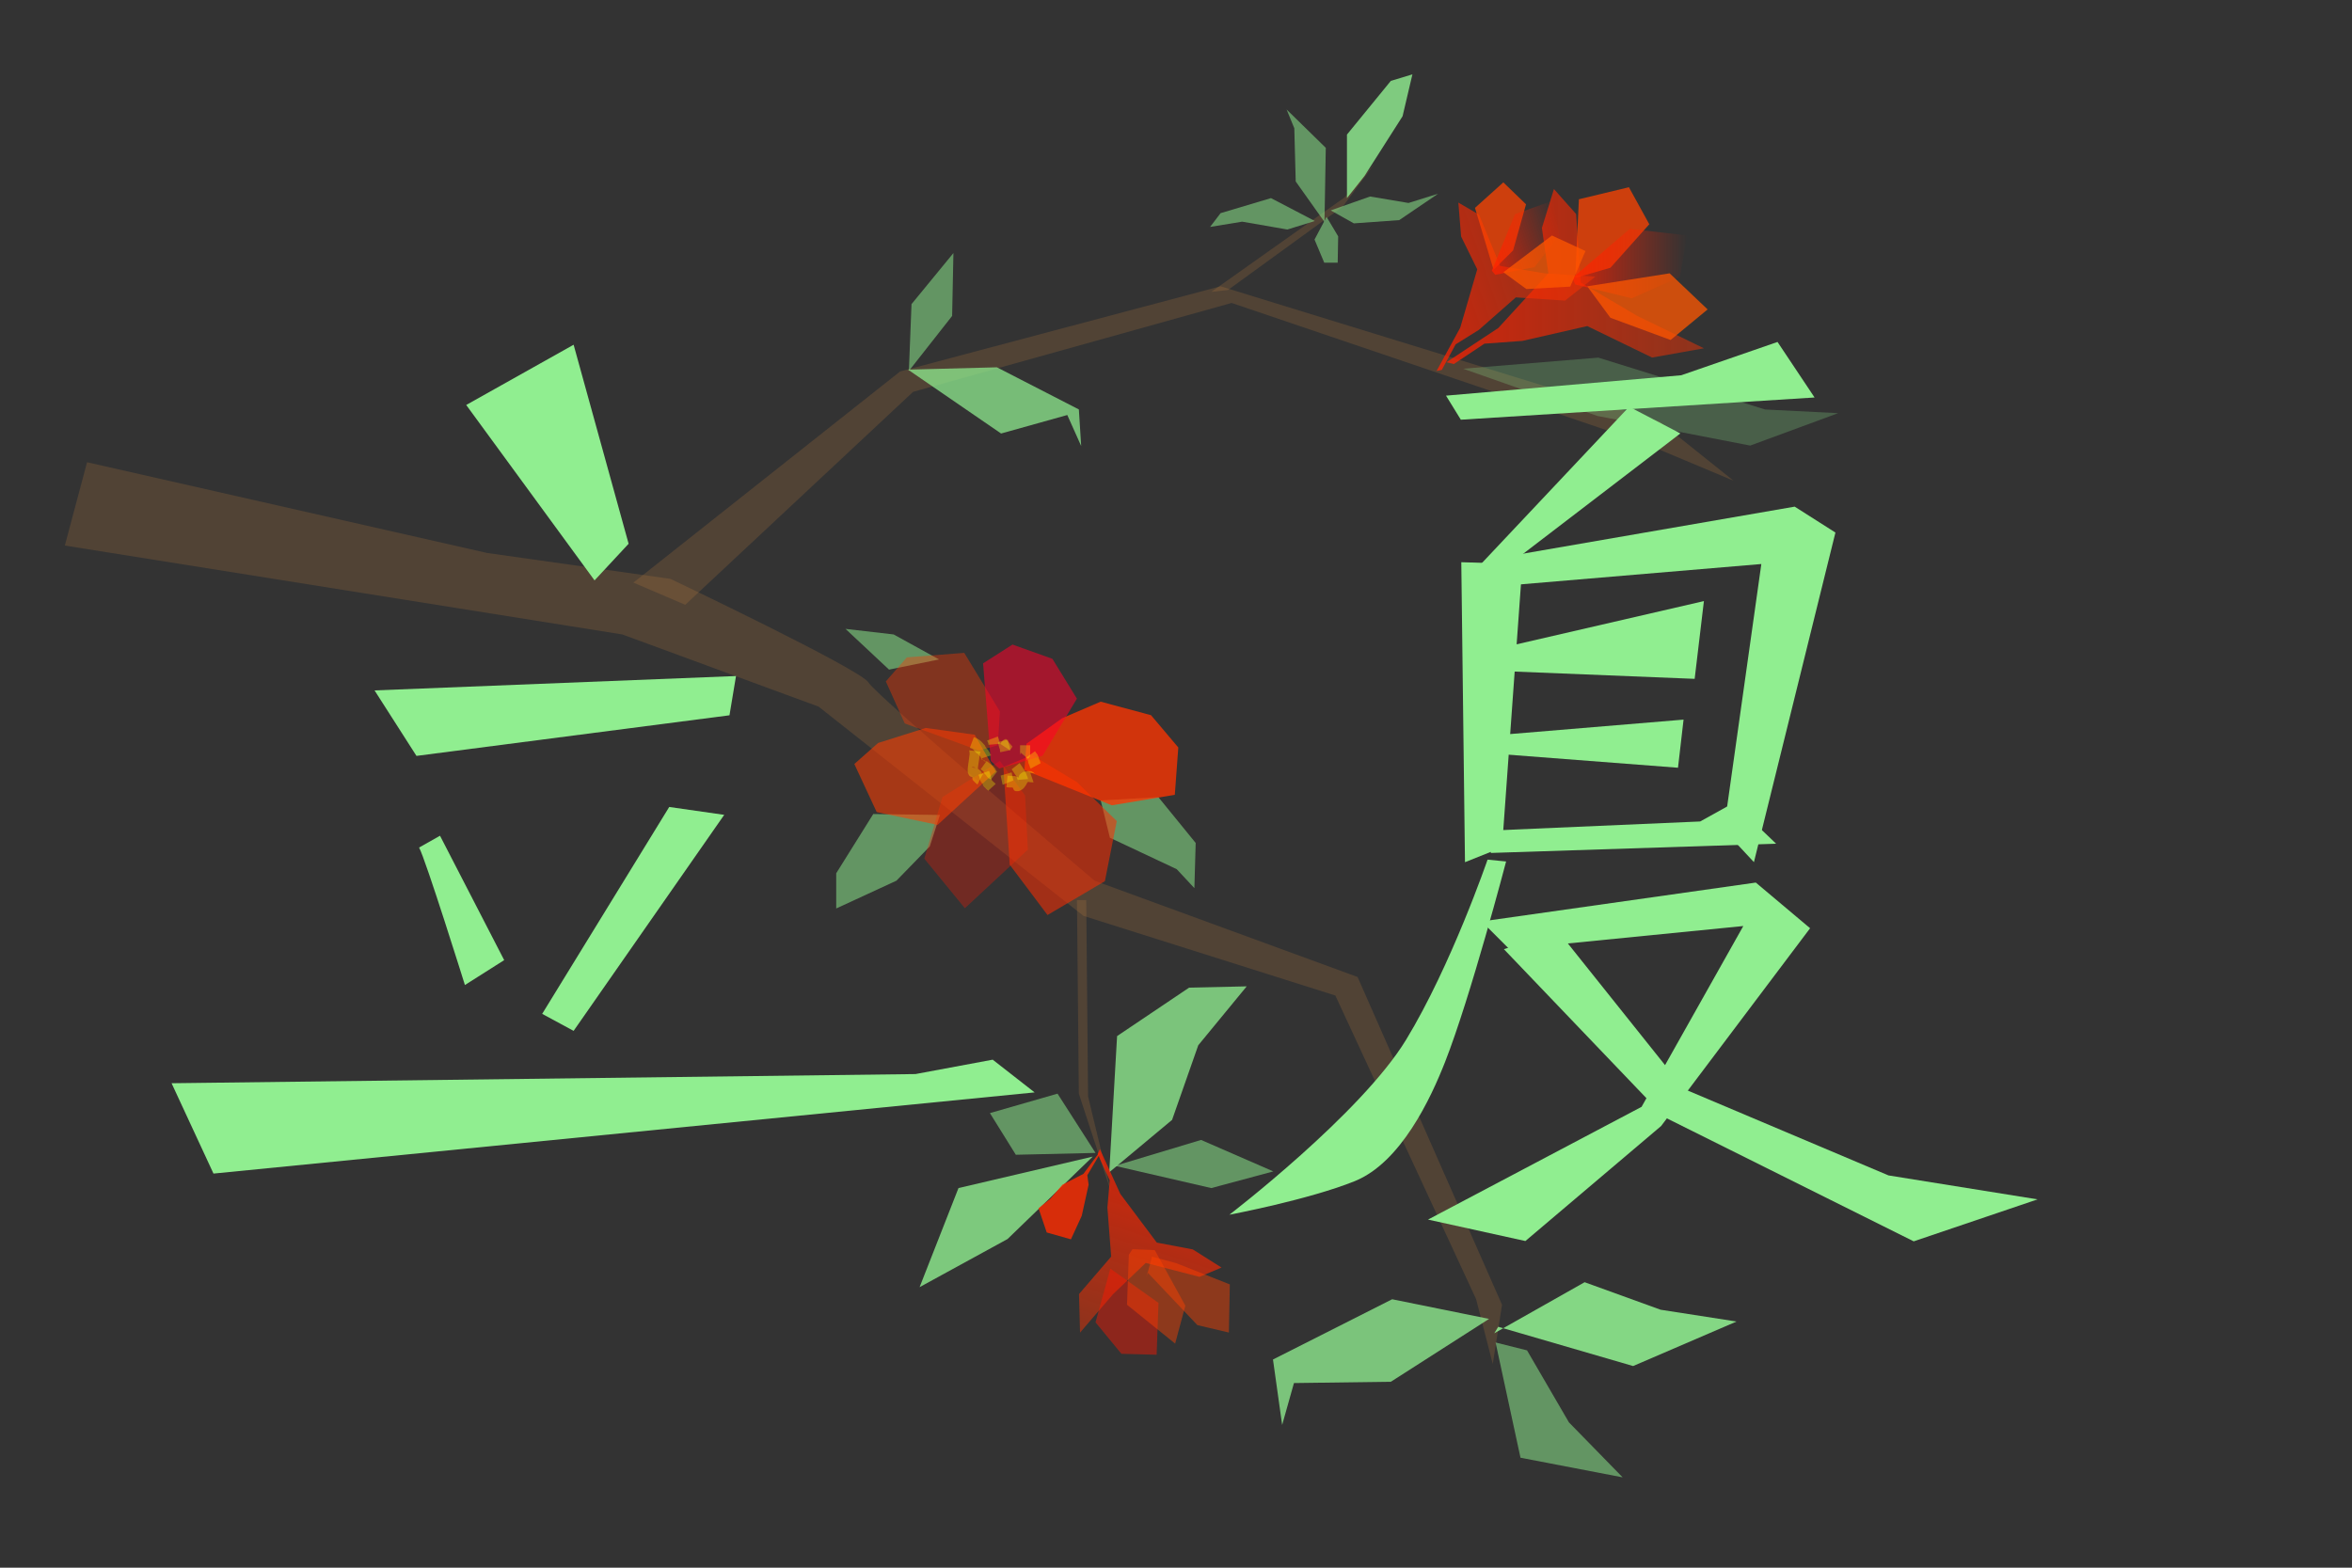 <?xml version="1.0" encoding="UTF-8" standalone="no"?>
<!-- Created with Inkscape (http://www.inkscape.org/) -->

<svg
   xmlns:dc="http://purl.org/dc/elements/1.1/"
   xmlns:cc="http://creativecommons.org/ns#"
   xmlns:rdf="http://www.w3.org/1999/02/22-rdf-syntax-ns#"
   xmlns:svg="http://www.w3.org/2000/svg"
   xmlns="http://www.w3.org/2000/svg"
   xmlns:xlink="http://www.w3.org/1999/xlink"
   xmlns:sodipodi="http://sodipodi.sourceforge.net/DTD/sodipodi-0.dtd"
   xmlns:inkscape="http://www.inkscape.org/namespaces/inkscape"
   width="60mm"
   height="40mm"
   viewBox="0 0 60 40"
   version="1.1"
   id="svg8"
   inkscape:version="0.92.1 r15371"
   sodipodi:docname="立夏.svg"
   inkscape:export-filename="/home/wxc/Pictures/立夏.svg.png"
   inkscape:export-xdpi="600"
   inkscape:export-ydpi="600">
  <rect x="0" y="0" width="60" height="40" fill="#333333" stroke="none"/>
  <defs
     id="defs2">
    <linearGradient
       inkscape:collect="always"
       id="linearGradient4701">
      <stop
         style="stop-color:#ff2100;stop-opacity:1;"
         offset="0"
         id="stop4697" />
      <stop
         style="stop-color:#ff3300;stop-opacity:0.584"
         offset="1"
         id="stop4699" />
    </linearGradient>
    <linearGradient
       inkscape:collect="always"
       id="linearGradient4693">
      <stop
         style="stop-color:#ff2100;stop-opacity:1;"
         offset="0"
         id="stop4689" />
      <stop
         style="stop-color:#ff2100;stop-opacity:0;"
         offset="1"
         id="stop4691" />
    </linearGradient>
    <linearGradient
       inkscape:collect="always"
       xlink:href="#linearGradient4693"
       id="linearGradient4695"
       x1="40.113"
       y1="6.726"
       x2="43.042"
       y2="6.726"
       gradientUnits="userSpaceOnUse" />
    <linearGradient
       inkscape:collect="always"
       xlink:href="#linearGradient4701"
       id="linearGradient4703"
       x1="36.9"
       y1="7.057"
       x2="43.467"
       y2="7.057"
       gradientUnits="userSpaceOnUse" />
    <linearGradient
       inkscape:collect="always"
       xlink:href="#linearGradient4701"
       id="linearGradient4717"
       gradientUnits="userSpaceOnUse"
       x1="36.9"
       y1="7.057"
       x2="43.467"
       y2="7.057"
       gradientTransform="matrix(0.631,-0.325,0.266,0.771,10.916,14.321)" />
    <linearGradient
       inkscape:collect="always"
       xlink:href="#linearGradient4693"
       id="linearGradient4719"
       gradientUnits="userSpaceOnUse"
       x1="40.113"
       y1="6.726"
       x2="43.042"
       y2="6.726"
       gradientTransform="matrix(0.631,-0.325,0.266,0.771,10.869,14.463)" />
    <linearGradient
       inkscape:collect="always"
       xlink:href="#linearGradient4701"
       id="linearGradient4717-3"
       gradientUnits="userSpaceOnUse"
       x1="36.9"
       y1="7.057"
       x2="43.467"
       y2="7.057"
       gradientTransform="matrix(-0.119,0.699,-0.776,-0.25,39.627,5.827)" />
  </defs>
  <sodipodi:namedview
     id="base"
     pagecolor="#ffffff"
     bordercolor="#666666"
     borderopacity="1.0"
     inkscape:pageopacity="0.0"
     inkscape:pageshadow="2"
     inkscape:zoom="2.8"
     inkscape:cx="18.482618"
     inkscape:cy="74.693537"
     inkscape:document-units="mm"
     inkscape:current-layer="layer5"
     showgrid="false"
     inkscape:snap-global="false" />
  <g
     inkscape:label="Layer 1"
     inkscape:groupmode="layer"
     id="layer1"
     transform="translate(0,-257)"
     style="display:none">
    <path
       style="opacity:0.864;fill:#6d8d12;fill-opacity:1;fill-rule:nonzero;stroke:#020306;stroke-width:1;stroke-linecap:round;stroke-miterlimit:4;stroke-dasharray:none;stroke-dashoffset:0;stroke-opacity:1"
       id="path4505"
       d="m 15.634,266.153 c 0.142,0.441 0.276,0.894 0.302,1.359 0.013,0.225 -0.024,0.504 -0.042,0.725 -0.011,0.135 -0.019,0.27 -0.029,0.405 -0.015,0.151 -0.028,0.302 -0.046,0.452 -0.018,0.151 -0.031,0.302 -0.065,0.45 -0.036,0.157 -0.092,0.309 -0.143,0.462 -0.114,0.343 -0.258,0.673 -0.383,1.012 -0.064,0.22 -0.196,0.403 -0.315,0.593 -0.037,0.06 -0.066,0.124 -0.108,0.181 -0.09,0.125 -0.156,0.169 -0.271,0.267 -0.184,0.189 -0.089,0.1 -0.282,0.268 0,0 -0.044,-0.051 -0.044,-0.051 v 0 c 0.19,-0.165 0.095,-0.076 0.283,-0.268 0.105,-0.088 0.175,-0.137 0.257,-0.25 0.042,-0.058 0.072,-0.123 0.109,-0.184 0.116,-0.186 0.246,-0.364 0.308,-0.58 0.125,-0.337 0.268,-0.667 0.382,-1.008 0.05,-0.15 0.106,-0.298 0.141,-0.452 0.034,-0.147 0.046,-0.298 0.065,-0.448 0.018,-0.15 0.031,-0.3 0.046,-0.45 0.01,-0.135 0.018,-0.271 0.029,-0.406 0.017,-0.21 0.054,-0.497 0.042,-0.711 -0.026,-0.461 -0.159,-0.91 -0.299,-1.347 0,0 0.063,-0.021 0.063,-0.021 z"
       inkscape:connector-curvature="0" />
    <path
       style="opacity:0.864;fill:#6d8d12;fill-opacity:1;fill-rule:nonzero;stroke:#020306;stroke-width:1;stroke-linecap:round;stroke-miterlimit:4;stroke-dasharray:none;stroke-dashoffset:0;stroke-opacity:1"
       id="path4507"
       d="m 12.844,268.974 c 0.374,0.204 0.332,0.159 0.64,0.404 0.053,0.042 0.108,0.084 0.152,0.135 0.092,0.107 0.104,0.274 0.12,0.405 0.021,0.07 0.037,0.142 0.062,0.212 0.053,0.149 0.122,0.292 0.177,0.44 0.021,0.057 0.113,0.338 0.147,0.409 0.026,0.056 0.062,0.107 0.093,0.16 0.031,0.047 0.039,0.152 0.093,0.14 0.449,-0.1 0.85,-0.38 1.305,-0.452 0.085,-0.013 0.094,0.145 0.127,0.224 0.076,0.187 0.22,0.731 0.126,0.887 -0.09,0.151 -0.027,-0.35 -0.041,-0.525 -0.043,-0.141 -0.016,-0.054 0.067,0.265 0,0 -2.811,0.505 -2.811,0.505 v 0 c 0.072,0.237 0.081,0.257 0.013,0.064 -0.022,-0.204 -0.037,-0.409 -0.067,-0.612 -0.021,-0.14 0.016,0.283 0.039,0.422 0.007,0.042 0.014,0.093 0.049,0.117 0.024,0.017 -0.029,-0.07 -0.006,-0.087 1.15,-0.867 1.404,-0.38 1.049,-0.915 -0.032,-0.057 -0.069,-0.111 -0.097,-0.17 -0.034,-0.073 -0.125,-0.349 -0.147,-0.409 -0.055,-0.15 -0.125,-0.294 -0.178,-0.445 -0.026,-0.073 -0.043,-0.148 -0.064,-0.223 -0.011,-0.103 -0.025,-0.278 -0.098,-0.363 -0.043,-0.05 -0.097,-0.09 -0.148,-0.132 -0.302,-0.242 -0.259,-0.196 -0.63,-0.398 0,0 0.03,-0.06 0.03,-0.06 z"
       inkscape:connector-curvature="0" />
    <path
       style="opacity:0.864;fill:#6d8d12;fill-opacity:1;fill-rule:nonzero;stroke:#020306;stroke-width:1;stroke-linecap:round;stroke-miterlimit:4;stroke-dasharray:none;stroke-dashoffset:0;stroke-opacity:1"
       id="path4509"
       d="m 9.731,275.787 c 0.508,0.124 1.034,0.131 1.549,0.049 0.351,-0.056 0.534,-0.115 0.885,-0.208 0.143,-0.039 0.286,-0.081 0.43,-0.117 0.609,-0.151 0.182,-0.021 0.775,-0.184 0.244,-0.067 0.484,-0.149 0.727,-0.218 0.218,-0.054 0.4,-0.194 0.608,-0.269 0.096,-0.035 0.141,-0.028 0.219,-0.07 0.015,1.4e-4 0.03,0.005 0.044,4.2e-4 0.007,-0.002 -0.025,-10e-4 -0.021,-0.008 0.034,-0.065 0.115,-0.058 0.172,-0.053 0.173,0.027 0.34,-0.008 0.506,-0.057 0.048,-0.014 0.092,-0.037 0.14,-0.051 0.057,-0.016 0.116,-0.024 0.173,-0.036 0.33,-0.085 0.644,-0.218 0.982,-0.271 0.144,-0.079 0.228,-0.057 0.381,-0.044 0.012,0.033 0.04,0.065 0.035,0.1 -0.02,0.161 -0.205,0.315 -0.307,0.422 -0.211,0.222 -0.019,0.048 -0.238,0.235 -0.125,0.103 -0.191,0.274 -0.326,0.367 -0.023,0.016 -0.051,0.024 -0.077,0.036 -0.039,0.039 -0.016,0.021 -0.071,0.051 0,0 -0.031,-0.059 -0.031,-0.059 v 0 c 0.048,-0.022 0.021,-0.007 0.075,-0.053 0.174,-0.069 0.249,-0.276 0.386,-0.392 0.209,-0.177 0.023,-0.01 0.234,-0.232 0.042,-0.044 0.09,-0.083 0.131,-0.128 0.108,-0.121 0.083,-0.112 0.156,-0.242 0.007,-0.013 0.017,-0.025 0.026,-0.037 -0.156,-0.013 -0.217,-0.034 -0.365,0.043 -0.337,0.051 -0.65,0.187 -0.979,0.27 -0.055,0.011 -0.11,0.018 -0.164,0.033 -0.051,0.014 -0.098,0.038 -0.148,0.053 -0.173,0.051 -0.347,0.086 -0.527,0.059 -0.054,-0.006 -0.063,-0.015 -0.107,0.019 -0.051,0.039 -0.046,0.063 -0.05,0.034 -0.078,0.042 -0.134,0.04 -0.222,0.072 -0.211,0.077 -0.397,0.219 -0.618,0.273 -0.244,0.069 -0.484,0.151 -0.729,0.218 -0.602,0.165 -0.16,0.031 -0.774,0.184 -0.144,0.036 -0.287,0.078 -0.43,0.117 -0.354,0.094 -0.54,0.154 -0.894,0.21 -0.524,0.083 -1.058,0.075 -1.575,-0.051 0,0 0.018,-0.064 0.018,-0.064 z"
       inkscape:connector-curvature="0" />
    <path
       style="opacity:0.864;fill:#6d8d12;fill-opacity:1;fill-rule:nonzero;stroke:#020306;stroke-width:1;stroke-linecap:round;stroke-miterlimit:4;stroke-dasharray:none;stroke-dashoffset:0;stroke-opacity:1"
       id="path4511"
       d="m 10.95,278.871 c 0.126,0.169 0.247,0.341 0.354,0.523 0.016,0.028 0.074,0.114 0.084,0.142 0.013,0.038 0.016,0.079 0.024,0.118 0.073,0.351 0.104,0.685 0.226,1.026 0.083,0.149 0.125,0.32 0.157,0.487 0.009,0.048 0.009,0.097 0.019,0.145 0.013,0.062 0.038,0.121 0.054,0.182 -0.006,0.145 0.074,0.267 0.071,0.411 0,0 -0.067,-0.002 -0.067,-0.002 v 0 c 0.006,-0.137 -0.082,-0.254 -0.07,-0.393 -0.016,-0.064 -0.041,-0.125 -0.055,-0.19 -0.01,-0.045 -0.009,-0.092 -0.017,-0.137 -0.032,-0.165 -0.073,-0.333 -0.155,-0.481 -0.052,-0.147 -0.075,-0.192 -0.104,-0.344 -0.045,-0.23 -0.069,-0.464 -0.124,-0.692 -0.006,-0.033 -0.007,-0.067 -0.017,-0.099 -0.009,-0.027 -0.069,-0.117 -0.083,-0.142 -0.105,-0.178 -0.224,-0.347 -0.347,-0.513 0,0 0.051,-0.043 0.051,-0.043 z"
       inkscape:connector-curvature="0" />
    <path
       style="opacity:0.864;fill:#6d8d12;fill-opacity:1;fill-rule:nonzero;stroke:#020306;stroke-width:1;stroke-linecap:round;stroke-miterlimit:4;stroke-dasharray:none;stroke-dashoffset:0;stroke-opacity:1"
       id="path4513"
       d="m 18.769,278.344 c -0.169,0.232 -0.339,0.492 -0.554,0.688 -0.062,0.057 -0.538,0.372 -0.599,0.415 -0.24,0.168 -0.475,0.343 -0.713,0.513 -0.43,0.311 -0.838,0.654 -1.236,1.005 -0.104,0.091 -0.2,0.191 -0.305,0.282 -0.11,0.096 -0.395,0.316 -0.528,0.42 -0.177,0.14 -0.382,0.241 -0.56,0.38 -0.182,0.142 -0.278,0.268 -0.43,0.441 0,0 -0.05,-0.044 -0.05,-0.044 v 0 c 0.072,-0.081 0.139,-0.166 0.215,-0.244 0.232,-0.237 0.514,-0.399 0.785,-0.586 0.129,-0.101 0.417,-0.324 0.524,-0.416 0.105,-0.091 0.202,-0.192 0.307,-0.284 0.399,-0.352 0.809,-0.696 1.24,-1.008 0.239,-0.171 0.475,-0.346 0.715,-0.514 0.038,-0.026 0.54,-0.361 0.587,-0.404 0.213,-0.194 0.382,-0.452 0.549,-0.682 0,0 0.054,0.039 0.054,0.039 z"
       inkscape:connector-curvature="0" />
    <path
       style="opacity:0.864;fill:#6d8d12;fill-opacity:1;fill-rule:nonzero;stroke:#020306;stroke-width:1;stroke-linecap:round;stroke-miterlimit:4;stroke-dasharray:none;stroke-dashoffset:0;stroke-opacity:1"
       id="path4515"
       d="m 5.618,286.076 c 0.515,0.06 0.615,0.084 1.132,0.1 0.161,0.005 0.322,0.014 0.482,-5e-5 0.167,-0.014 0.33,-0.059 0.496,-0.083 0.677,-0.1 0.727,-0.093 1.473,-0.159 1.164,-0.145 2.337,-0.162 3.508,-0.176 1.18,-0.014 2.359,-0.023 3.539,-0.024 0.595,-0.024 1.186,-0.097 1.781,-0.127 0.346,-0.017 0.693,-0.015 1.039,-0.031 1.175,-0.056 0.782,-0.074 1.895,-0.117 0.285,-0.011 0.57,-0.012 0.855,-0.018 0.551,-0.061 1.107,-0.062 1.659,-0.109 0.868,-0.073 0.675,-0.107 1.535,-0.15 0.647,-0.032 1.08,-0.016 1.726,-0.006 1.113,0.05 2.226,0.042 3.34,0.03 0.274,-0.001 0.293,0.028 0.529,-0.066 0.071,-0.028 0.123,-0.079 0.118,-0.087 -0.005,-0.008 -0.018,0.006 -0.027,0.009 0,0 0.052,-0.042 0.052,-0.042 v 0 c 0.009,0.025 0.029,0.049 0.027,0.076 -0.002,0.032 -0.137,0.103 -0.151,0.109 -0.247,0.095 -0.268,0.068 -0.547,0.069 -1.114,0.012 -2.228,0.02 -3.341,-0.03 -0.642,-0.009 -1.077,-0.026 -1.72,0.006 -0.852,0.043 -0.674,0.077 -1.536,0.15 -0.553,0.047 -1.11,0.048 -1.662,0.109 -0.284,0.006 -0.568,0.006 -0.852,0.018 -1.104,0.043 -0.731,0.062 -1.897,0.117 -0.345,0.017 -0.691,0.014 -1.036,0.031 -0.596,0.03 -1.189,0.103 -1.786,0.127 -1.179,10e-4 -2.358,0.01 -3.538,0.024 -1.17,0.013 -2.341,0.03 -3.503,0.175 -0.752,0.067 -0.786,0.058 -1.467,0.158 -0.169,0.025 -0.336,0.07 -0.507,0.084 -0.162,0.014 -0.324,0.005 -0.486,-6e-5 -0.521,-0.017 -0.622,-0.04 -1.139,-0.101 0,0 0.011,-0.066 0.011,-0.066 z"
       inkscape:connector-curvature="0" />
    <path
       style="opacity:0.864;fill:#6d8d12;fill-opacity:1;fill-rule:nonzero;stroke:#020306;stroke-width:1;stroke-linecap:round;stroke-miterlimit:4;stroke-dasharray:none;stroke-dashoffset:0;stroke-opacity:1"
       id="path4517"
       d="m 37.397,266.267 c 0.321,0.12 0.203,0.063 0.487,0.218 0.04,0.022 0.075,0.053 0.118,0.067 0.059,0.02 0.358,-0.044 0.4,-0.05 0.619,-0.038 1.239,-0.012 1.858,-0.006 0.167,0.002 0.334,0.021 0.5,0.004 0.15,-0.015 0.295,-0.066 0.442,-0.099 0.669,-0.171 1.311,-0.432 1.972,-0.63 0.47,-0.141 0.054,0.007 0.44,-0.136 0.065,-0.034 0.135,-0.06 0.194,-0.102 0.304,-0.218 -0.068,-0.051 0.305,-0.251 0.066,-0.036 0.141,-0.055 0.209,-0.086 0.123,-0.055 0.243,-0.118 0.366,-0.173 0.152,-0.057 0.29,-0.149 0.447,-0.195 0.052,-0.015 0.109,-0.013 0.161,-0.031 0.045,-0.016 0.122,-0.079 0.164,-0.111 0.027,-0.018 0.052,-0.039 0.08,-0.053 0.027,-0.013 0.059,-0.016 0.086,-0.03 0.012,-0.006 0.018,-0.019 0.028,-0.027 0.049,-0.038 0.097,-0.065 0.153,-0.09 0.071,-0.052 0.145,-0.07 0.23,-0.08 0,0 0.007,0.067 0.007,0.067 v 0 c -0.079,0.007 -0.145,0.028 -0.211,0.075 -0.084,0.034 -0.116,0.083 -0.186,0.119 -0.022,0.011 -0.048,0.011 -0.07,0.022 -0.027,0.013 -0.051,0.034 -0.076,0.05 -0.058,0.044 -0.124,0.099 -0.192,0.123 -0.047,0.017 -0.1,0.013 -0.149,0.028 -0.156,0.045 -0.293,0.137 -0.443,0.194 -0.124,0.056 -0.244,0.119 -0.368,0.174 -0.065,0.029 -0.134,0.046 -0.197,0.079 -0.317,0.168 -0.023,0.049 -0.311,0.255 -0.062,0.044 -0.135,0.071 -0.202,0.106 -0.273,0.101 -0.554,0.171 -0.831,0.263 -0.528,0.176 -1.051,0.365 -1.589,0.507 -0.152,0.034 -0.302,0.085 -0.457,0.101 -0.166,0.017 -0.333,-0.002 -0.5,-0.004 -0.616,-0.007 -1.233,-0.032 -1.848,0.005 -0.102,0.015 -0.339,0.076 -0.443,0.042 -0.042,-0.014 -0.077,-0.045 -0.116,-0.066 -0.278,-0.153 -0.16,-0.095 -0.482,-0.216 0,0 0.026,-0.061 0.026,-0.061 z"
       inkscape:connector-curvature="0" />
    <path
       style="opacity:0.864;fill:#6d8d12;fill-opacity:1;fill-rule:nonzero;stroke:#020306;stroke-width:1;stroke-linecap:round;stroke-miterlimit:4;stroke-dasharray:none;stroke-dashoffset:0;stroke-opacity:1"
       id="path4519"
       d="m 42.125,267.148 c -0.177,0.363 -0.366,0.721 -0.569,1.07 -0.043,0.074 -0.092,0.144 -0.134,0.218 -0.199,0.352 0.031,-0.005 -0.168,0.293 -0.025,0.036 -0.048,0.074 -0.075,0.109 -0.167,0.211 -0.048,0.014 -0.195,0.27 -0.027,0.046 -0.165,0.306 -0.211,0.36 -0.043,0.05 -0.099,0.086 -0.149,0.13 -0.16,0.147 -0.331,0.288 -0.47,0.456 -0.242,0.294 0.053,-0.019 -0.222,0.261 -0.155,0.208 -0.39,0.325 -0.591,0.479 -0.156,0.069 -0.237,0.224 -0.369,0.322 -0.064,0.048 -0.143,0.063 -0.209,0.108 -0.02,0.009 -0.041,0.018 -0.061,0.027 0,0 -0.027,-0.061 -0.027,-0.061 v 0 c 0.017,-0.007 0.034,-0.014 0.05,-0.021 0.063,-0.041 0.152,-0.065 0.201,-0.102 0.133,-0.1 0.216,-0.256 0.374,-0.326 0.199,-0.152 0.43,-0.269 0.584,-0.473 0.253,-0.255 -0.018,0.03 0.221,-0.26 0.14,-0.17 0.313,-0.312 0.475,-0.46 0.045,-0.038 0.097,-0.07 0.135,-0.115 0.046,-0.053 0.185,-0.315 0.211,-0.359 0.158,-0.273 0.032,-0.064 0.197,-0.273 0.027,-0.034 0.05,-0.072 0.075,-0.108 0.185,-0.276 -0.028,0.053 0.166,-0.291 0.042,-0.074 0.09,-0.143 0.133,-0.216 0.202,-0.348 0.391,-0.706 0.567,-1.068 0,0 0.06,0.03 0.06,0.03 z"
       inkscape:connector-curvature="0" />
    <path
       style="opacity:0.864;fill:#6d8d12;fill-opacity:1;fill-rule:nonzero;stroke:#020306;stroke-width:1;stroke-linecap:round;stroke-miterlimit:4;stroke-dasharray:none;stroke-dashoffset:0;stroke-opacity:1"
       id="path4521"
       d="m 37.55,271.231 c 0.126,0.347 0.232,0.706 0.269,1.074 0.027,0.271 -0.006,0.544 -0.029,0.814 -0.028,0.441 -0.002,0.882 -0.001,1.324 -2.64e-4,0.081 0.005,0.163 -0.001,0.243 -0.016,0.202 -0.057,0.291 -0.103,0.494 -0.06,0.268 -0.099,0.539 -0.158,0.807 -0.022,0.106 -0.044,0.212 -0.067,0.317 -0.024,0.096 -0.051,0.191 -0.071,0.288 -0.055,0.259 -0.009,0.198 -0.107,0.449 -0.105,0.216 -0.062,0.115 -0.133,0.302 -0.002,0.125 -0.024,0.248 -0.034,0.372 -0.002,0.028 -0.004,0.055 -0.004,0.083 -2.65e-4,0.018 0.006,0.036 0.002,0.053 -0.006,0.024 -0.023,0.044 -0.034,0.066 -0.01,0.017 -0.02,0.034 -0.03,0.051 0,0 -0.058,-0.033 -0.058,-0.033 v 0 c 0.01,-0.018 0.021,-0.036 0.031,-0.053 0.041,-0.048 0.022,-0.11 0.027,-0.173 0.011,-0.13 0.031,-0.259 0.038,-0.389 0.072,-0.189 0.03,-0.089 0.132,-0.298 0.095,-0.241 0.052,-0.189 0.106,-0.445 0.02,-0.096 0.047,-0.19 0.071,-0.286 0.022,-0.106 0.044,-0.212 0.067,-0.318 0.06,-0.269 0.098,-0.541 0.158,-0.809 0.043,-0.188 0.087,-0.289 0.101,-0.477 0.006,-0.081 7.93e-4,-0.162 0.001,-0.243 -0.001,-0.443 -0.027,-0.887 0.002,-1.329 0.022,-0.264 0.056,-0.532 0.03,-0.798 -0.036,-0.365 -0.141,-0.721 -0.266,-1.064 0,0 0.063,-0.021 0.063,-0.021 z"
       inkscape:connector-curvature="0" />
    <path
       style="opacity:0.864;fill:#6d8d12;fill-opacity:1;fill-rule:nonzero;stroke:#020306;stroke-width:1;stroke-linecap:round;stroke-miterlimit:4;stroke-dasharray:none;stroke-dashoffset:0;stroke-opacity:1"
       id="path4523"
       d="m 38.365,272.119 c 0.079,-0.258 0.466,-0.26 0.576,-0.485 0.067,-0.138 -0.089,-0.402 0.054,-0.458 0.156,-0.062 0.268,0.211 0.426,0.269 0.005,0.002 0.394,-0.065 0.409,-0.068 0.263,-0.047 0.497,-0.179 0.747,-0.266 0.073,-0.025 0.147,-0.048 0.221,-0.071 0.095,-0.033 0.19,-0.067 0.285,-0.1 0.766,-0.294 -0.077,0.036 0.674,-0.279 0.257,-0.108 0.313,-0.114 0.559,-0.225 0.733,-0.329 -0.107,0.022 0.633,-0.281 0.324,-0.069 0.63,-0.195 0.934,-0.324 0.091,-0.038 0.177,-0.087 0.271,-0.118 0.476,-0.123 0.252,-0.055 0.672,-0.199 0.316,-0.112 0.161,-0.051 0.413,-0.159 0.125,-0.053 0.225,-0.112 0.356,-0.061 0.021,-0.027 0.189,-0.084 0.201,-0.071 0.071,0.08 0.034,0.192 0.027,0.281 -0.018,0.425 -0.071,0.844 -0.203,1.249 -0.212,0.514 -0.306,1.064 -0.419,1.606 -0.071,0.377 -0.174,0.747 -0.267,1.12 -0.028,0.113 -0.052,0.228 -0.084,0.34 -0.169,0.59 -0.047,0.026 -0.159,0.605 -0.014,0.094 -0.033,0.187 -0.041,0.281 -0.009,0.098 -0.006,0.197 -0.012,0.296 -0.024,0.387 -0.026,0.192 -0.044,0.568 -0.01,0.208 -0.006,0.261 -0.003,0.453 0.002,0.053 -0.002,0.107 0.006,0.16 0.013,0.086 0.042,0.128 0.071,0.205 0.034,0.092 0.054,0.19 0.074,0.286 0.007,0.086 0.115,0.195 0.137,0.268 0.073,0.237 -0.052,-0.076 0.034,0.128 0.027,0.102 0.104,0.173 0.11,0.282 0.002,0.037 -0.011,0.073 -0.017,0.109 -0.043,0.125 0.05,0.141 0.073,0.22 0.013,0.046 0.004,0.084 -0.002,0.13 -0.02,0.101 -0.012,0.202 -0.009,0.304 0.119,0.09 0.08,0.256 0.065,0.384 -0.004,0.073 -0.025,0.06 0.019,0.07 0,0 -0.046,0.049 -0.046,0.049 v 0 c -0.058,-0.076 -0.045,-0.034 -0.04,-0.127 0.017,-0.142 0.038,-0.259 -0.066,-0.374 -0.003,-0.105 -0.011,-0.21 0.009,-0.315 0.004,-0.029 0.017,-0.059 0.01,-0.088 -0.005,-0.022 -0.053,-0.072 -0.057,-0.081 -0.045,-0.092 -0.033,-0.091 -0.025,-0.184 0.005,-0.03 0.017,-0.058 0.016,-0.088 -0.002,-0.104 -0.085,-0.17 -0.106,-0.268 -0.009,-0.025 -0.019,-0.05 -0.028,-0.075 -0.001,-0.016 0.001,-0.033 -0.003,-0.048 -0.02,-0.073 -0.143,-0.199 -0.143,-0.285 -0.019,-0.092 -0.037,-0.185 -0.07,-0.274 -0.034,-0.09 -0.06,-0.122 -0.076,-0.228 -0.008,-0.053 -0.004,-0.108 -0.006,-0.162 -0.003,-0.195 -0.006,-0.248 0.003,-0.459 0.018,-0.376 0.019,-0.18 0.044,-0.566 0.006,-0.101 0.003,-0.202 0.013,-0.303 0.009,-0.095 0.028,-0.19 0.042,-0.284 0.117,-0.599 -0.011,-0.015 0.159,-0.608 0.032,-0.112 0.056,-0.227 0.084,-0.34 0.092,-0.372 0.195,-0.741 0.266,-1.117 0.113,-0.544 0.208,-1.097 0.421,-1.613 0.132,-0.4 0.182,-0.814 0.2,-1.234 0.005,-0.056 0.003,-0.114 0.015,-0.169 0.004,-0.017 0.034,-0.023 0.032,-0.04 -0.001,-0.019 -0.216,0.066 -0.235,0.066 -0.024,-0.011 -0.046,-0.025 -0.075,-0.022 -0.215,0.027 -0.43,0.217 -0.647,0.243 -0.421,0.144 -0.2,0.077 -0.667,0.197 -0.094,0.031 -0.181,0.08 -0.272,0.118 -0.304,0.129 -0.61,0.255 -0.934,0.324 -0.728,0.298 0.1,-0.048 -0.633,0.281 -0.252,0.113 -0.295,0.114 -0.558,0.224 -0.754,0.316 0.086,-0.013 -0.679,0.281 -0.095,0.034 -0.191,0.067 -0.286,0.1 -0.073,0.024 -0.146,0.045 -0.218,0.07 -0.254,0.088 -0.491,0.222 -0.759,0.269 -0.066,0.011 -0.131,0.023 -0.197,0.034 -0.068,0.011 -0.172,-0.029 -0.205,0.032 -0.063,0.119 0.096,0.344 -0.025,0.402 -0.137,0.066 -0.262,-0.189 -0.414,-0.191 -0.119,-0.001 -0.542,0.405 -0.593,0.45 0,0 -0.043,-0.051 -0.043,-0.051 z"
       inkscape:connector-curvature="0" />
    <path
       style="opacity:0.864;fill:#6d8d12;fill-opacity:1;fill-rule:nonzero;stroke:#020306;stroke-width:1;stroke-linecap:round;stroke-miterlimit:4;stroke-dasharray:none;stroke-dashoffset:0;stroke-opacity:1"
       id="path4525"
       d="m 39.103,273.317 c 0.288,0.105 0.455,0.179 0.762,0.231 0.297,0.05 0.523,0.031 0.826,0.016 1.853,-0.096 -0.88,0.029 1.094,-0.059 0.18,-0.003 0.36,-0.008 0.54,-0.008 0.163,-6.6e-4 0.327,0.014 0.489,0.004 0.35,-0.022 0.678,-0.137 1.015,-0.217 0.025,-0.031 0.031,-0.034 0.009,-0.018 0,0 0.066,-0.008 0.066,-0.008 v 0 c -0.012,0.069 0.004,0.036 -0.06,0.09 -0.343,0.081 -0.676,0.197 -1.031,0.219 -0.162,0.01 -0.325,-0.005 -0.488,-0.004 -0.179,7.2e-4 -0.359,0.006 -0.538,0.008 -2.148,0.095 0.928,-0.045 -1.094,0.059 -0.312,0.016 -0.538,0.035 -0.845,-0.018 -0.313,-0.053 -0.481,-0.129 -0.775,-0.236 0,0 0.03,-0.06 0.03,-0.06 z"
       inkscape:connector-curvature="0" />
    <path
       style="opacity:0.864;fill:#6d8d12;fill-opacity:1;fill-rule:nonzero;stroke:#020306;stroke-width:1;stroke-linecap:round;stroke-miterlimit:4;stroke-dasharray:none;stroke-dashoffset:0;stroke-opacity:1"
       id="path4527"
       d="m 39.333,275.887 c 0.47,0.145 0.955,0.159 1.443,0.149 0.231,-0.005 0.462,-0.002 0.692,-0.025 0.556,-0.056 1.058,-0.184 1.602,-0.304 0.217,-0.061 0.555,0.021 0.65,-0.183 0.212,-0.461 -0.033,-1.037 0.133,-1.516 0.054,-0.154 0.303,-0.236 0.456,-0.179 0.129,0.047 0.867,0.937 0.901,1.093 0.063,0.289 -0.051,0.589 -0.076,0.884 0,0 0.035,-1.715 0.035,-1.715 v 0 c 0.026,0.296 0.031,0.594 0.079,0.887 0.076,0.458 0.41,1.031 0.098,1.513 -0.113,0.175 -0.402,0.328 -0.584,0.226 -1.93,-1.082 -0.199,-1.36 -1.677,-0.943 -0.553,0.122 -1.049,0.249 -1.614,0.306 -0.23,0.023 -0.463,0.02 -0.694,0.025 -0.495,0.01 -0.987,-0.004 -1.464,-0.152 0,0 0.021,-0.063 0.021,-0.063 z"
       inkscape:connector-curvature="0" />
    <path
       style="opacity:0.864;fill:#6d8d12;fill-opacity:1;fill-rule:nonzero;stroke:#020306;stroke-width:1;stroke-linecap:round;stroke-miterlimit:4;stroke-dasharray:none;stroke-dashoffset:0;stroke-opacity:1"
       id="path4529"
       d="m 37.802,277.389 c -0.069,0.424 -0.265,0.847 -0.206,1.272 0.019,0.135 0.263,0.077 0.398,0.099 0.316,0.051 0.572,0.03 0.893,0.016 0.702,-0.031 0.641,-0.033 1.377,-0.092 0.742,-0.073 1.488,-0.164 2.216,-0.329 0.23,-0.052 0.456,-0.12 0.682,-0.185 0.236,-0.068 0.574,-0.007 0.706,-0.215 0.29,-0.457 0.284,-1.044 0.425,-1.566 1.502,1.214 0.814,1.217 2.172,0.957 0.164,-0.032 0.326,-0.076 0.49,-0.113 0.073,-0.016 0.149,-0.019 0.219,-0.045 0.014,-0.005 0.025,-0.028 0.018,-0.042 -0.004,-0.01 -0.021,0.008 -0.032,0.012 0,0 0.044,-0.05 0.044,-0.05 v 0 c 0.014,0.026 0.045,0.048 0.042,0.077 -0.013,0.104 -0.263,0.11 -0.277,0.113 -0.165,0.037 -0.328,0.082 -0.493,0.114 -0.269,0.052 -0.638,-0.075 -0.812,0.137 -0.36,0.439 -0.403,1.061 -0.605,1.592 -0.391,-0.374 -0.685,-0.886 -1.172,-1.121 -0.222,-0.107 -0.471,0.147 -0.708,0.215 -0.228,0.066 -0.456,0.134 -0.687,0.186 -0.731,0.166 -1.479,0.257 -2.223,0.33 -0.727,0.058 -0.685,0.061 -1.38,0.092 -0.331,0.015 -0.586,0.036 -0.911,-0.018 -0.137,-0.022 -0.289,-0.179 -0.404,-0.101 -0.381,0.256 -0.627,0.67 -0.941,1.005 0,0 1.17,-2.339 1.17,-2.339 z"
       inkscape:connector-curvature="0" />
    <path
       style="opacity:0.864;fill:#6d8d12;fill-opacity:1;fill-rule:nonzero;stroke:#020306;stroke-width:1;stroke-linecap:round;stroke-miterlimit:4;stroke-dasharray:none;stroke-dashoffset:0;stroke-opacity:1"
       id="path4531"
       d="m 39.788,280.004 c -0.128,0.51 -0.081,0.309 -0.2,0.85 -0.028,0.128 -0.047,0.258 -0.083,0.384 -0.036,0.124 -0.092,0.242 -0.135,0.364 -0.229,0.643 -0.01,0.094 -0.318,0.824 -0.099,0.181 -0.192,0.365 -0.298,0.542 -0.139,0.231 -0.297,0.45 -0.435,0.681 -0.402,0.669 -0.392,0.7 -0.721,1.345 -0.085,0.168 -0.182,0.33 -0.26,0.501 -0.089,0.195 -0.161,0.397 -0.241,0.596 -0.228,0.549 -0.506,1.074 -0.758,1.612 -0.152,0.325 -0.33,0.776 -0.504,1.083 -0.068,0.119 -0.159,0.223 -0.239,0.335 -0.066,0.07 -0.136,0.137 -0.199,0.21 -0.228,0.264 -0.431,0.548 -0.657,0.813 -0.166,0.194 -0.333,0.386 -0.51,0.57 -0.262,0.273 -0.744,0.701 -1.02,0.951 -0.152,0.139 -0.3,0.282 -0.456,0.416 -0.793,0.68 -0.002,-0.052 -0.755,0.611 -0.348,0.306 -0.316,0.328 -0.688,0.61 -0.114,0.087 -0.237,0.161 -0.356,0.242 -0.492,0.358 -0.127,0.088 -0.576,0.43 -0.071,0.054 -0.146,0.102 -0.213,0.16 -0.163,0.143 -0.054,0.119 -0.279,0.188 -0.006,0.007 -0.012,0.013 -0.018,0.02 0,0 -0.044,-0.05 -0.044,-0.05 v 0 c 0.014,-0.011 0.029,-0.022 0.043,-0.034 0.193,-0.059 0.093,-0.033 0.258,-0.178 0.067,-0.058 0.142,-0.106 0.212,-0.159 0.45,-0.343 0.085,-0.073 0.579,-0.432 0.117,-0.079 0.238,-0.153 0.351,-0.238 0.368,-0.279 0.343,-0.306 0.689,-0.611 0.776,-0.683 -0.059,0.086 0.752,-0.609 0.156,-0.134 0.304,-0.278 0.456,-0.416 0.272,-0.246 0.756,-0.677 1.015,-0.946 0.176,-0.183 0.343,-0.375 0.508,-0.568 0.227,-0.266 0.432,-0.552 0.661,-0.817 0.061,-0.071 0.129,-0.135 0.193,-0.203 0.078,-0.108 0.167,-0.209 0.233,-0.325 0.173,-0.305 0.353,-0.76 0.505,-1.083 0.251,-0.536 0.528,-1.06 0.756,-1.607 0.081,-0.201 0.154,-0.405 0.244,-0.602 0.078,-0.171 0.175,-0.332 0.26,-0.5 0.33,-0.648 0.32,-0.678 0.724,-1.351 0.138,-0.23 0.295,-0.447 0.433,-0.677 0.105,-0.175 0.197,-0.357 0.295,-0.536 0.309,-0.732 0.085,-0.172 0.317,-0.821 0.042,-0.119 0.097,-0.233 0.132,-0.355 0.037,-0.126 0.055,-0.256 0.084,-0.384 0.119,-0.543 0.073,-0.341 0.201,-0.854 0,0 0.064,0.018 0.064,0.018 z"
       inkscape:connector-curvature="0" />
    <path
       style="opacity:0.864;fill:#6d8d12;fill-opacity:1;fill-rule:nonzero;stroke:#020306;stroke-width:1;stroke-linecap:round;stroke-miterlimit:4;stroke-dasharray:none;stroke-dashoffset:0;stroke-opacity:1"
       id="path4533"
       d="m 40.224,283.336 c 0.318,-0.022 0.645,-0.055 0.942,-0.182 0.564,-0.242 -0.228,0.023 0.54,-0.258 0.127,-0.046 0.259,-0.079 0.388,-0.118 0.353,-0.104 0.708,-0.206 1.054,-0.332 0.085,-0.031 0.168,-0.07 0.252,-0.104 0.079,-0.031 0.162,-0.051 0.238,-0.089 0.072,-0.036 0.136,-0.089 0.203,-0.133 0.365,-0.204 0.084,-0.064 0.486,-0.22 0.103,-0.04 0.203,-0.088 0.307,-0.128 0.155,-0.059 0.326,-0.099 0.477,-0.169 0.092,-0.042 0.178,-0.095 0.267,-0.143 0.183,-0.042 0.342,-0.204 0.525,-0.245 0.031,-0.007 0.064,0.002 0.097,1.6e-4 0.022,-0.001 0.085,-0.013 0.107,-0.017 0.02,-0.002 0.04,4.5e-4 0.059,-0.006 0.027,-0.009 0.162,-0.119 0.186,-0.043 0.032,0.1 -0.061,0.233 -0.099,0.305 -5.3e-4,10e-4 -0.189,0.328 -0.194,0.338 -0.017,0.033 -0.023,0.071 -0.04,0.104 -0.06,0.115 -0.15,0.221 -0.218,0.332 -0.104,0.191 -0.239,0.36 -0.393,0.513 -0.048,0.048 -0.102,0.089 -0.15,0.137 -0.449,0.456 0.202,-0.164 -0.307,0.313 -0.168,0.164 -0.367,0.288 -0.544,0.44 -0.06,0.051 -0.11,0.114 -0.174,0.16 -0.067,0.048 -0.144,0.079 -0.216,0.119 -0.073,0.055 -0.145,0.11 -0.218,0.165 -0.073,0.059 -0.342,0.281 -0.424,0.337 -0.075,0.051 -0.158,0.091 -0.235,0.141 -0.077,0.05 -0.15,0.107 -0.227,0.157 -0.115,0.076 -0.36,0.227 -0.48,0.301 -0.24,0.1 -0.432,0.269 -0.639,0.419 -0.08,0.058 -0.166,0.106 -0.244,0.166 -0.116,0.089 -0.223,0.19 -0.338,0.282 -0.127,0.103 -0.258,0.202 -0.387,0.303 -0.396,0.271 -0.15,0.123 -0.512,0.306 -0.05,0.025 -0.096,0.057 -0.148,0.079 -0.057,0.024 -0.118,0.038 -0.176,0.06 -0.401,0.157 0.007,0.021 -0.375,0.142 -0.205,0.043 -0.348,0.209 -0.532,0.292 -0.065,0.029 -0.06,-0.011 -0.127,-0.025 -0.017,-0.003 -0.035,0.005 -0.052,0.007 -0.023,0.006 -0.046,0.012 -0.069,0.017 -0.025,0.006 -0.049,0.019 -0.074,0.016 -0.089,-0.01 -0.055,-0.082 -0.191,-0.085 -0.038,-0.009 -0.077,-0.014 -0.114,-0.028 -0.076,-0.029 -0.173,-0.099 -0.24,-0.141 -0.122,-0.076 -0.237,-0.146 -0.373,-0.191 -0.089,-0.045 -0.17,-0.082 -0.267,-0.107 0,0 0.017,-0.065 0.017,-0.065 v 0 c 0.098,0.027 0.181,0.06 0.27,0.108 0.142,0.048 0.261,0.119 0.388,0.198 0.049,0.031 0.161,0.108 0.22,0.132 0.033,0.013 0.068,0.017 0.102,0.026 0.067,0.006 0.08,-0.002 0.135,0.035 0.011,0.008 0.02,0.019 0.028,0.03 0.004,0.006 0.002,0.02 0.01,0.021 0.053,0.003 0.102,-0.038 0.154,-0.035 0.029,1e-5 0.058,-0.006 0.086,3e-5 0.012,0.002 0.04,0.038 0.061,0.027 0.187,-0.09 0.338,-0.249 0.547,-0.299 0.369,-0.116 -0.03,0.016 0.374,-0.141 0.054,-0.021 0.112,-0.033 0.166,-0.056 0.052,-0.022 0.099,-0.054 0.15,-0.08 0.354,-0.179 0.106,-0.029 0.5,-0.299 0.128,-0.101 0.258,-0.199 0.385,-0.302 0.116,-0.093 0.225,-0.195 0.343,-0.286 0.077,-0.059 0.162,-0.106 0.241,-0.163 0.209,-0.152 0.403,-0.322 0.645,-0.423 0.117,-0.072 0.365,-0.225 0.477,-0.299 0.078,-0.052 0.152,-0.109 0.23,-0.16 0.074,-0.048 0.155,-0.086 0.228,-0.136 0.081,-0.056 0.354,-0.279 0.425,-0.337 0.075,-0.057 0.151,-0.113 0.226,-0.17 0.068,-0.036 0.141,-0.065 0.203,-0.109 0.065,-0.047 0.116,-0.11 0.177,-0.163 0.176,-0.152 0.374,-0.275 0.541,-0.437 0.477,-0.446 -0.132,0.133 0.308,-0.314 0.046,-0.047 0.099,-0.087 0.146,-0.134 0.151,-0.149 0.284,-0.314 0.385,-0.502 0.026,-0.043 0.051,-0.086 0.078,-0.128 0.003,-0.005 0.125,-0.176 0.134,-0.193 0.019,-0.036 0.026,-0.076 0.045,-0.113 0.006,-0.011 0.19,-0.332 0.193,-0.336 0.027,-0.051 0.051,-0.104 0.08,-0.153 0.013,-0.022 0.036,-0.039 0.047,-0.062 0.025,-0.05 -0.17,0.07 -0.203,0.055 -0.03,0.005 -0.093,0.017 -0.121,0.018 -0.023,5.3e-4 -0.046,-0.01 -0.069,-0.005 -0.181,0.04 -0.338,0.2 -0.519,0.242 -0.092,0.049 -0.18,0.103 -0.275,0.146 -0.157,0.073 -0.313,0.106 -0.475,0.168 -0.105,0.04 -0.206,0.088 -0.31,0.129 -0.393,0.153 -0.11,0.011 -0.472,0.213 -0.072,0.047 -0.14,0.101 -0.216,0.14 -0.075,0.038 -0.158,0.058 -0.236,0.088 -0.086,0.034 -0.17,0.074 -0.257,0.105 -0.346,0.126 -0.702,0.228 -1.055,0.332 -0.127,0.038 -0.256,0.07 -0.381,0.116 -0.733,0.267 0.019,0.019 -0.546,0.26 -0.303,0.13 -0.638,0.163 -0.963,0.185 0,0 0,-0.067 0,-0.067 z"
       inkscape:connector-curvature="0" />
    <path
       style="opacity:0.864;fill:#6d8d12;fill-opacity:1;fill-rule:nonzero;stroke:#020306;stroke-width:1;stroke-linecap:round;stroke-miterlimit:4;stroke-dasharray:none;stroke-dashoffset:0;stroke-opacity:1"
       id="path4535"
       d="m 37.237,283.409 c 0.133,0.077 0.258,0.296 0.398,0.232 0.453,-0.207 0.702,-0.746 1.159,-0.944 0.155,-0.067 0.422,0.085 0.439,0.254 0.049,0.469 -0.302,0.919 -0.266,1.39 0.011,0.138 0.256,0.106 0.384,0.159 0.134,0.056 0.267,0.111 0.401,0.167 0.293,0.103 0.519,0.321 0.79,0.462 0.124,0.064 0.269,0.233 0.387,0.159 0.971,-0.607 0.577,-1.318 1.183,-0.893 0.134,0.094 0.258,0.201 0.387,0.301 0.073,0.07 0.253,0.115 0.219,0.21 -0.152,0.419 -0.572,0.711 -0.706,1.137 -0.035,0.11 0.194,0.125 0.288,0.191 0.307,0.216 0.554,0.477 0.811,0.749 0.093,0.09 0.177,0.19 0.279,0.269 0.092,0.072 0.199,0.122 0.3,0.183 0.248,0.15 0.502,0.289 0.746,0.445 1.933,1.242 -1.151,-0.689 1.007,0.654 0.324,0.154 0.605,0.382 0.916,0.557 0.173,0.098 0.357,0.177 0.533,0.27 0.404,0.214 0.791,0.45 1.175,0.697 0.142,0.066 0.246,0.191 0.382,0.267 0.082,0.046 0.131,0.018 0.195,0.093 0.245,0.29 -0.103,-0.032 0.126,0.17 0.029,0.03 0.053,0.066 0.088,0.091 0.031,0.022 0.07,0.032 0.105,0.047 0.157,0.067 0.333,0.1 0.481,0.186 0.104,0.06 0.197,0.138 0.295,0.207 0.226,0.209 0.495,0.348 0.776,0.468 0.2,0.086 0.319,0.117 0.493,0.251 0.056,0.056 0.123,0.096 0.196,0.123 0.016,0.006 0.035,0.005 0.051,0.011 0.091,0.046 0.046,0.026 0.135,0.06 0.07,-0.017 0.094,0.047 0.147,0.069 0.011,0.005 0.025,0.003 0.037,0.004 0.025,0.011 0.049,0.022 0.074,0.034 0,0 -0.028,0.06 -0.028,0.06 v 0 c -0.02,-0.01 -0.039,-0.019 -0.059,-0.029 -0.021,-0.005 -0.043,-0.007 -0.063,-0.016 -0.068,-0.029 -0.031,-0.071 -0.131,-0.06 -0.043,-0.017 -0.083,-0.041 -0.126,-0.058 -0.021,-0.008 -0.044,-0.009 -0.066,-0.017 -0.077,-0.028 -0.149,-0.072 -0.207,-0.13 -0.162,-0.127 -0.292,-0.162 -0.48,-0.243 -0.284,-0.122 -0.557,-0.263 -0.787,-0.474 -0.094,-0.067 -0.182,-0.142 -0.282,-0.2 -0.181,-0.105 -0.439,-0.128 -0.609,-0.248 -0.033,-0.024 -0.057,-0.059 -0.085,-0.088 -0.321,-0.311 0.099,0.117 -0.118,-0.164 -0.046,-0.059 -0.138,-0.062 -0.196,-0.094 -0.135,-0.075 -0.238,-0.2 -0.379,-0.265 -0.382,-0.246 -0.767,-0.481 -1.169,-0.694 -0.178,-0.094 -0.363,-0.174 -0.538,-0.273 -0.311,-0.175 -0.591,-0.403 -0.916,-0.557 -2.191,-1.364 0.938,0.594 -1.006,-0.654 -0.244,-0.157 -0.499,-0.295 -0.747,-0.445 -0.104,-0.063 -0.215,-0.117 -0.311,-0.192 -0.102,-0.08 -0.187,-0.181 -0.281,-0.271 -0.254,-0.268 -0.497,-0.526 -0.8,-0.739 -0.092,-0.065 -0.178,-0.233 -0.281,-0.187 -0.462,0.202 -0.803,0.621 -1.249,0.857 -0.054,0.028 -0.087,-0.085 -0.13,-0.127 0.297,0.144 -0.082,-0.037 -0.081,-0.054 0.048,-0.465 0.345,-0.894 0.34,-1.361 -0.001,-0.141 -0.237,-0.154 -0.356,-0.23 -0.475,-0.303 -0.275,-0.183 -0.78,-0.457 -0.134,-0.056 -0.267,-0.112 -0.401,-0.167 -0.128,-0.053 -0.264,-0.227 -0.384,-0.159 -0.443,0.252 -0.679,0.796 -1.135,1.022 -0.148,0.073 -0.41,-0.084 -0.429,-0.248 -0.059,-0.495 0.276,-0.983 0.224,-1.478 -0.016,-0.155 -0.269,-0.157 -0.404,-0.236 0,0 0.04,-0.053 0.04,-0.053 z"
       inkscape:connector-curvature="0" />
    <path
       style="opacity:0.864;fill:#6d8d12;fill-opacity:1;fill-rule:nonzero;stroke:#020306;stroke-width:1;stroke-linecap:round;stroke-miterlimit:4;stroke-dasharray:none;stroke-dashoffset:0;stroke-opacity:1"
       id="path4537"
       d="m 52.762,281.8 c 0.204,0.059 0.429,0.08 0.609,0.204 0.088,0.061 0.198,0.167 0.277,0.238 0.131,0.194 0.319,0.335 0.488,0.493 0.135,0.126 0.188,0.181 0.314,0.306 7.94e-4,8.8e-4 0.165,0.171 0.167,0.174 0.029,0.036 0.048,0.078 0.077,0.113 0.118,0.142 0.065,0.049 0.188,0.17 0.031,0.031 0.056,0.067 0.084,0.1 0.168,0.145 0.285,0.335 0.447,0.487 0.121,0.044 0.209,0.147 0.322,0.209 0.082,0.059 0.181,0.083 0.271,0.125 0.237,0.113 -0.074,-0.018 0.132,0.067 0.13,0.006 0.259,-0.02 0.39,-0.017 0.003,1.1e-4 0.13,0.005 0.134,0.004 0.079,-0.019 0.123,-0.121 0.174,-0.172 0.032,-0.033 0.07,-0.059 0.105,-0.089 0.032,-0.035 0.068,-0.068 0.097,-0.106 0.041,-0.052 0.072,-0.112 0.114,-0.163 0.053,-0.064 0.114,-0.121 0.17,-0.183 0.178,-0.195 0.355,-0.39 0.539,-0.579 0.055,-0.071 0.122,-0.17 0.199,-0.224 0.059,-0.041 0.139,-0.06 0.203,-0.095 0.294,-0.159 -0.139,0.053 0.133,-0.077 0,0 0.029,0.06 0.029,0.06 v 0 c -0.19,0.089 0.117,-0.058 -0.135,0.078 -0.022,0.012 -0.165,0.069 -0.184,0.082 -0.075,0.051 -0.146,0.157 -0.197,0.223 -0.184,0.189 -0.36,0.383 -0.538,0.578 -0.054,0.059 -0.113,0.114 -0.164,0.176 -0.044,0.054 -0.077,0.116 -0.12,0.17 -0.031,0.04 -0.069,0.074 -0.103,0.112 -0.032,0.026 -0.066,0.05 -0.096,0.079 -0.144,0.145 -0.128,0.216 -0.361,0.193 -0.139,-0.003 -0.276,0.03 -0.414,0.012 -0.023,-0.01 -0.047,-0.02 -0.07,-0.029 -0.02,-0.012 -0.038,-0.026 -0.059,-0.036 -0.094,-0.044 -0.197,-0.07 -0.282,-0.13 -0.116,-0.067 -0.209,-0.169 -0.334,-0.218 -0.164,-0.153 -0.283,-0.345 -0.453,-0.493 -0.025,-0.03 -0.047,-0.063 -0.075,-0.091 -0.139,-0.137 -0.065,-0.021 -0.201,-0.185 -0.027,-0.032 -0.044,-0.071 -0.07,-0.104 -0.002,-0.003 -0.165,-0.172 -0.166,-0.173 -0.124,-0.124 -0.178,-0.179 -0.311,-0.304 -0.169,-0.158 -0.357,-0.299 -0.487,-0.493 -0.075,-0.067 -0.183,-0.171 -0.266,-0.23 -0.174,-0.123 -0.396,-0.137 -0.594,-0.197 0,0 0.018,-0.064 0.018,-0.064 z"
       inkscape:connector-curvature="0" />
    <path
       style="opacity:0.864;fill:#6d8d12;fill-opacity:1;fill-rule:nonzero;stroke:#020306;stroke-width:1;stroke-linecap:round;stroke-miterlimit:4;stroke-dasharray:none;stroke-dashoffset:0;stroke-opacity:1"
       id="path4539"
       d="m 59.729,282.121 c -0.279,0.41 -0.65,0.77 -0.836,1.229 -0.046,0.114 0.145,0.2 0.217,0.3 0.1,0.139 0.176,0.26 0.291,0.382 0.382,0.409 -0.14,-0.186 0.188,0.192 0.041,0.112 0.037,0.056 0.018,0.167 0,0 -0.065,-0.015 -0.065,-0.015 v 0 c 0.023,-0.065 0.02,-0.029 -0.003,-0.108 -0.287,-0.333 0.181,0.204 -0.188,-0.193 -0.116,-0.125 -0.193,-0.245 -0.294,-0.386 -0.072,-0.101 -0.095,-0.322 -0.217,-0.301 -0.466,0.08 -0.869,0.374 -1.303,0.561 0,0 2.194,-1.828 2.194,-1.828 z"
       inkscape:connector-curvature="0" />
    <path
       style="opacity:0.864;fill:#6d8d12;fill-opacity:1;fill-rule:nonzero;stroke:#020306;stroke-width:1;stroke-linecap:round;stroke-miterlimit:4;stroke-dasharray:none;stroke-dashoffset:0;stroke-opacity:1"
       id="path4541"
       d="m 58.455,285.25 c 0.237,0.304 0.217,0.254 0.389,0.558 0.012,0.021 0.09,0.165 0.095,0.215 0.004,0.04 -0.007,0.081 -0.007,0.122 0.001,0.056 0.008,0.111 0.013,0.166 0.005,0.05 0.006,0.1 0.017,0.149 0.077,0.357 0.011,-0.143 0.079,0.284 0.008,0.054 0.007,0.108 0.014,0.162 0.006,0.046 0.039,0.187 0.051,0.243 0.004,0.019 0.016,0.249 -0.002,0.247 -0.119,-0.016 -0.074,-0.264 -0.074,-0.286 -2.38e-4,-0.101 5.29e-4,-0.203 7.94e-4,-0.304 5.29e-4,-0.111 0.001,-0.222 0.002,-0.333 5.29e-4,-0.105 -0.011,-0.211 0.001,-0.315 0.011,-0.099 0.046,-0.193 0.068,-0.29 0.058,-0.249 0.125,-0.493 0.166,-0.745 0.011,-0.05 0.051,-0.101 0.034,-0.149 -0.162,-0.434 -1.198,0.25 -1.378,-0.177 -0.29,-0.688 0.375,-1.042 0.803,-1.285 0,0 1.35,2.516 1.35,2.516 v 0 c 0.398,-0.237 1.035,-0.605 0.702,-1.227 -0.196,-0.366 -0.829,0.043 -1.24,0.097 -0.064,0.008 -0.129,0.041 -0.172,0.09 -0.032,0.037 -0.022,0.096 -0.033,0.145 -0.041,0.254 -0.108,0.5 -0.167,0.75 -0.022,0.092 -0.056,0.181 -0.066,0.275 -0.012,0.104 -7.94e-4,0.21 -0.001,0.315 -5.29e-4,0.111 -0.001,0.222 -0.002,0.333 -2.64e-4,0.101 -0.001,0.202 -7.94e-4,0.303 1.35e-4,0.068 0.016,0.138 0.002,0.205 -0.007,0.031 -0.03,0.067 -0.061,0.074 -0.02,0.005 0.005,-0.041 0.007,-0.061 0.006,-0.083 0.003,-0.074 -0.004,-0.163 -0.014,-0.063 -0.045,-0.197 -0.052,-0.251 -0.007,-0.051 -0.005,-0.103 -0.013,-0.153 -0.054,-0.349 -0.01,0.034 -0.08,-0.292 -0.011,-0.05 -0.011,-0.101 -0.017,-0.152 -0.004,-0.059 -0.012,-0.117 -0.013,-0.176 -2.64e-4,-0.032 0.013,-0.064 0.01,-0.096 -0.004,-0.047 -0.081,-0.188 -0.089,-0.202 -0.168,-0.297 -0.148,-0.247 -0.379,-0.545 0,0 0.047,-0.047 0.047,-0.047 z"
       inkscape:connector-curvature="0" />
    <path
       style="opacity:0.864;fill:#6d8d12;fill-opacity:1;fill-rule:nonzero;stroke:#020306;stroke-width:1;stroke-linecap:round;stroke-miterlimit:4;stroke-dasharray:none;stroke-dashoffset:0;stroke-opacity:1"
       id="path4543"
       d="m 58.155,288.557 c 0.141,0.215 0.397,0.317 0.551,0.518 0.059,0.077 0.084,0.19 0.116,0.279 0.075,0.192 0.19,0.365 0.276,0.551 0.229,0.496 -0.065,-0.098 0.136,0.302 0.021,0.037 0.047,0.072 0.063,0.112 0.035,0.083 0.026,0.134 0.066,0.211 0.077,0.148 0.186,0.278 0.281,0.415 0.098,0.141 0.195,0.282 0.293,0.422 0.098,0.149 0.197,0.296 0.293,0.446 0.209,0.328 0.222,0.415 0.478,0.676 0.085,0.087 0.184,0.16 0.274,0.242 0.256,0.23 0.249,0.227 0.485,0.458 0.074,-0.042 0.171,0.255 0.194,0.247 0.013,-0.004 0.013,-0.025 0.024,-0.032 0.043,-0.025 0.13,-0.044 0.177,-0.056 0.089,-2e-5 0.148,0.073 0.23,0.092 0.017,0.004 0.035,0.004 0.052,0.003 0.019,-5.3e-4 0.065,0.011 0.057,-0.007 -0.016,-0.034 -0.061,-0.044 -0.091,-0.066 -0.2,-0.505 -0.185,-1.042 -0.136,-1.572 0.031,-0.157 -0.01,-0.32 0.004,-0.477 0.012,-0.135 0.054,-0.268 0.114,-0.388 0.043,-0.085 0.036,-0.311 0.144,-0.345 0.027,-0.008 0.056,-7.9e-4 0.084,-0.001 0.093,0.033 0.02,-0.002 0.111,0.075 0.035,0.029 0.088,0.052 0.119,0.085 0.079,0.081 0.101,0.144 0.155,0.246 0.1,0.243 0.163,0.5 0.268,0.741 0.1,0.23 0.037,0.036 0.101,0.259 0.035,0.114 0.069,0.233 0.117,0.342 0.035,0.08 0.062,0.093 0.072,0.184 0.025,0.007 0.027,0.004 0.042,0.041 0.009,0.021 0.006,0.046 0.016,0.066 0.02,0.043 0.052,-0.003 0.055,0.07 0.001,0.023 -0.017,0.043 -0.026,0.065 0,0 -0.05,-0.044 -0.05,-0.044 v 0 c 0.006,0.005 0.021,0.022 0.019,0.015 -0.004,-0.019 -0.06,-0.084 -0.064,-0.092 -0.006,-0.012 -5.29e-4,-0.028 -0.005,-0.041 -0.01,-0.029 -0.046,-0.045 -0.054,-0.074 -0.002,-0.072 -0.04,-0.103 -0.069,-0.168 -0.049,-0.11 -0.083,-0.23 -0.118,-0.346 -0.056,-0.205 5.29e-4,-0.025 -0.099,-0.253 -0.104,-0.239 -0.168,-0.493 -0.265,-0.734 -0.04,-0.077 -0.074,-0.159 -0.135,-0.223 -0.011,-0.011 -0.114,-0.081 -0.129,-0.093 -0.069,-0.062 0.004,-0.024 -0.066,-0.054 -0.008,-0.002 -0.059,-0.019 -0.072,-5.3e-4 -0.058,0.081 -0.038,0.227 -0.092,0.31 -0.056,0.108 -0.096,0.233 -0.107,0.355 -0.014,0.16 0.027,0.325 -0.004,0.485 -0.047,0.517 -0.064,1.039 0.128,1.533 0.014,0.055 0.05,0.11 0.041,0.166 -0.004,0.023 -0.047,0.007 -0.07,0.007 -0.099,-5.3e-4 -0.172,-0.06 -0.26,-0.098 -0.083,0.021 -0.182,0.077 -0.27,0.064 -0.046,-0.007 -0.082,-0.247 -0.188,-0.24 -0.239,-0.234 -0.222,-0.221 -0.482,-0.456 -0.093,-0.084 -0.194,-0.159 -0.281,-0.249 -0.259,-0.265 -0.272,-0.352 -0.482,-0.682 -0.095,-0.149 -0.195,-0.296 -0.292,-0.444 -0.098,-0.141 -0.195,-0.282 -0.293,-0.422 -0.028,-0.04 -0.236,-0.328 -0.289,-0.431 -0.063,-0.123 -0.006,-0.068 -0.062,-0.2 -0.017,-0.041 -0.043,-0.076 -0.065,-0.115 -0.215,-0.431 0.099,0.206 -0.135,-0.301 -0.087,-0.189 -0.204,-0.365 -0.279,-0.559 -0.028,-0.076 -0.05,-0.19 -0.101,-0.255 -0.154,-0.201 -0.41,-0.303 -0.551,-0.518 0,0 0.047,-0.047 0.047,-0.047 z"
       inkscape:connector-curvature="0" />
    <path
       style="opacity:0.864;fill:#6d8d12;fill-opacity:1;fill-rule:nonzero;stroke:#020306;stroke-width:1;stroke-linecap:round;stroke-miterlimit:4;stroke-dasharray:none;stroke-dashoffset:0;stroke-opacity:1"
       id="path4545"
       d="m 63.67,286.055 c 0.307,0.409 0.303,0.391 0.586,0.82 0.069,0.105 0.143,0.207 0.201,0.318 0.052,0.1 0.086,0.209 0.128,0.314 0.161,0.401 0.101,0.233 0.222,0.651 0.009,0.022 0.239,0.602 0.252,0.642 0.064,0.205 0.049,0.26 0.08,0.464 0.07,0.452 -0.001,-0.155 0.054,0.357 0.036,0.158 0.07,0.318 0.072,0.481 5.29e-4,0.025 -0.002,0.05 -0.005,0.074 -0.002,0.015 -0.013,0.03 -0.01,0.045 0.002,0.008 0.014,0.008 0.022,0.012 0.033,0.04 0.12,0.225 -0.01,0.217 -0.037,-0.002 -0.209,-0.127 -0.221,-0.135 -0.215,-0.221 -0.321,-0.505 -0.435,-0.784 -0.077,-0.189 -0.164,-0.372 -0.243,-0.56 -0.016,-0.093 -0.216,-0.47 -0.132,-0.555 0.019,-0.019 0.048,-0.022 0.072,-0.034 0.107,0.002 0.123,0.018 0.202,0.079 0.112,0.086 0.127,0.127 0.197,0.255 0.068,0.283 0.102,0.571 0.192,0.848 0.036,0.117 0.043,0.233 0.033,0.355 -0.002,0.029 -0.013,0.058 -0.01,0.087 0.002,0.025 0.048,0.153 0.056,0.176 0.046,0.182 0.005,0.367 0.003,0.55 0.003,0.086 0.001,0.037 0.004,0.149 0,0 -0.067,10e-4 -0.067,10e-4 v 0 c -0.002,-0.112 -0.001,-0.062 -0.004,-0.151 0.002,-0.176 0.041,-0.354 5.29e-4,-0.528 -0.019,-0.056 -0.054,-0.148 -0.059,-0.206 -0.002,-0.028 0.008,-0.055 0.01,-0.083 0.01,-0.113 0.003,-0.221 -0.03,-0.33 -0.087,-0.273 -0.126,-0.557 -0.187,-0.837 -0.035,-0.064 -0.07,-0.145 -0.125,-0.199 -0.017,-0.017 -0.041,-0.025 -0.059,-0.04 -0.06,-0.049 -0.052,-0.052 -0.141,-0.062 -0.05,-0.024 -0.042,0.042 -0.036,0.077 0.027,0.146 0.106,0.277 0.141,0.421 0.079,0.188 0.167,0.372 0.244,0.561 0.109,0.267 0.209,0.539 0.411,0.753 0.04,0.028 0.081,0.054 0.12,0.083 0.018,0.013 0.036,0.026 0.051,0.042 0.007,0.007 0.003,0.032 0.012,0.028 0.017,-0.008 -0.029,-0.125 -0.046,-0.141 -0.049,-0.1 -0.017,-0.062 -0.018,-0.165 -0.003,-0.162 -0.037,-0.321 -0.072,-0.478 -0.051,-0.482 0.015,0.091 -0.054,-0.356 -0.03,-0.193 -0.016,-0.256 -0.076,-0.448 -0.011,-0.036 -0.248,-0.634 -0.254,-0.648 -0.122,-0.419 -0.058,-0.238 -0.22,-0.644 -0.04,-0.101 -0.072,-0.207 -0.123,-0.304 -0.058,-0.111 -0.131,-0.212 -0.2,-0.316 -0.281,-0.427 -0.277,-0.409 -0.583,-0.817 0,0 0.053,-0.041 0.053,-0.041 z"
       inkscape:connector-curvature="0" />
  </g>
  <g
     inkscape:groupmode="layer"
     id="layer4"
     inkscape:label="Layer 4"
     sodipodi:insensitive="true">
    <path
       style="opacity:0.197;fill:#cd853f;stroke:none;stroke-width:0.265px;stroke-linecap:butt;stroke-linejoin:miter;stroke-opacity:1"
       d="m 2.221,11.794 10.205,2.315 4.677,0.661 c 0,0 4.866,2.315 5.055,2.646 0.189,0.331 5.764,5.055 5.764,5.055 L 34.632,24.928 38.317,33.291 38.081,34.803 37.656,33.149 34.065,25.401 27.64,23.369 20.883,18.03 15.875,16.188 1.654,13.92 Z"
       id="path4604"
       inkscape:connector-curvature="0" />
    <path
       style="opacity:0.197;fill:#cd853f;fill-opacity:1;stroke:none;stroke-width:0.265px;stroke-linecap:butt;stroke-linejoin:miter;stroke-opacity:1"
       d="M 16.158,14.865 22.962,9.478 31.136,7.305 42.333,10.754 44.223,12.266 41.861,11.274 31.419,7.73 23.293,9.998 17.481,15.432 Z"
       id="path4606"
       inkscape:connector-curvature="0"
       sodipodi:nodetypes="cccccccccc" />
    <path
       style="opacity:0.197;fill:#cd853f;fill-opacity:1;stroke:none;stroke-width:0.265px;stroke-linecap:butt;stroke-linejoin:miter;stroke-opacity:1"
       d="M 30.9,7.447 34.301,5.037 35.057,4.187 34.254,5.273 31.325,7.4 Z"
       id="path4608"
       inkscape:connector-curvature="0" />
    <path
       style="opacity:0.197;fill:#cd853f;fill-opacity:1;stroke:none;stroke-width:0.265px;stroke-linecap:butt;stroke-linejoin:miter;stroke-opacity:1"
       d="m 27.474,22.967 0.047,4.937 0.827,2.528 -0.591,-2.457 -0.047,-5.008 z"
       id="path4610"
       inkscape:connector-curvature="0" />
  </g>
  <g
     inkscape:groupmode="layer"
     id="layer6"
     inkscape:label="Layer 6">
    <path
       style="opacity:0.525;fill:#90ee90;fill-opacity:1;stroke:none;stroke-width:0.265px;stroke-linecap:butt;stroke-linejoin:miter;stroke-opacity:1"
       d="m 33.788,5.664 -0.734,-1.034 -0.036,-1.358 -0.197,-0.479 1,0.979 z"
       id="path4754"
       inkscape:connector-curvature="0" />
    <path
       style="fill:#90ee90;fill-opacity:1;stroke:none;stroke-width:0.265px;stroke-linecap:butt;stroke-linejoin:miter;stroke-opacity:1;opacity:0.81"
       d="M 34.361,5.055 V 3.434 l 1.119,-1.37 0.551,-0.167 -0.251,1.069 -0.969,1.52 z"
       id="path4756"
       inkscape:connector-curvature="0" />
    <path
       style="fill:#90ee90;fill-opacity:1;stroke:none;stroke-width:0.265px;stroke-linecap:butt;stroke-linejoin:miter;stroke-opacity:1;opacity:0.525"
       d="m 33.947,5.368 1.004,-0.354 0.98,0.165 0.756,-0.236 -0.992,0.673 -1.158,0.083 z"
       id="path4758"
       inkscape:connector-curvature="0" />
    <path
       style="fill:#90ee90;fill-opacity:1;stroke:none;stroke-width:0.265px;stroke-linecap:butt;stroke-linejoin:miter;stroke-opacity:1;opacity:0.237"
       d="m 37.325,9.408 3.449,-0.283 4.252,1.323 1.866,0.094 -2.244,0.827 -3.898,-0.756 z"
       id="path4760"
       inkscape:connector-curvature="0" />
    <path
       style="fill:#90ee90;fill-opacity:1;stroke:none;stroke-width:0.265px;stroke-linecap:butt;stroke-linejoin:miter;stroke-opacity:1;opacity:0.525"
       d="m 33.841,5.533 -0.307,0.579 0.248,0.591 h 0.343 l 0.012,-0.673 z"
       id="path4762"
       inkscape:connector-curvature="0" />
    <path
       style="fill:#90ee90;fill-opacity:1;stroke:none;stroke-width:0.265px;stroke-linecap:butt;stroke-linejoin:miter;stroke-opacity:1;opacity:0.525"
       d="M 33.542,5.639 32.423,5.055 31.137,5.439 30.87,5.79 31.688,5.656 32.841,5.856 Z"
       id="path4764"
       inkscape:connector-curvature="0" />
    <path
       style="fill:#90ee90;fill-opacity:1;stroke:none;stroke-width:0.265px;stroke-linecap:butt;stroke-linejoin:miter;stroke-opacity:1;opacity:0.525"
       d="m 28.314,21.375 1.704,0.802 0.451,0.484 0.033,-1.153 -0.952,-1.169 -1.47,0.084 z"
       id="path4766"
       inkscape:connector-curvature="0" />
    <path
       style="fill:#90ee90;stroke:none;stroke-width:0.265px;stroke-linecap:butt;stroke-linejoin:miter;stroke-opacity:1;fill-opacity:1;opacity:0.525"
       d="m 22.277,20.77 -0.945,1.512 v 0.898 l 1.536,-0.709 0.85,-0.874 0.26,-0.803 z"
       id="path4768"
       inkscape:connector-curvature="0" />
    <path
       style="fill:#90ee90;stroke:none;stroke-width:0.265px;stroke-linecap:butt;stroke-linejoin:miter;stroke-opacity:1;fill-opacity:1;opacity:0.525"
       d="m 22.679,17.085 -1.11,-1.039 1.228,0.142 1.158,0.638 z"
       id="path4770"
       inkscape:connector-curvature="0" />
    <path
       style="fill:#90ee90;stroke:none;stroke-width:0.265px;stroke-linecap:butt;stroke-linejoin:miter;stroke-opacity:1;fill-opacity:1;opacity:0.525"
       d="m 38.153,34.254 0.635,2.94 2.606,0.501 -1.37,-1.403 -1.069,-1.837 z"
       id="path4772"
       inkscape:connector-curvature="0" />
    <path
       style="fill:#90ee90;stroke:none;stroke-width:0.265px;stroke-linecap:butt;stroke-linejoin:miter;stroke-opacity:1;fill-opacity:1;opacity:0.878"
       d="m 38.22,33.853 3.441,1.002 2.639,-1.136 -1.938,-0.301 -1.938,-0.702 -2.305,1.303 z"
       id="path4774"
       inkscape:connector-curvature="0" />
    <path
       style="fill:#90ee90;stroke:none;stroke-width:0.265px;stroke-linecap:butt;stroke-linejoin:miter;stroke-opacity:1;fill-opacity:1;opacity:0.776"
       d="m 37.986,33.652 -2.472,-0.501 -3.04,1.537 0.234,1.67 0.301,-1.069 2.472,-0.033 z"
       id="path4776"
       inkscape:connector-curvature="0" />
    <path
       style="fill:#90ee90;stroke:none;stroke-width:0.265px;stroke-linecap:butt;stroke-linejoin:miter;stroke-opacity:1;fill-opacity:1;opacity:0.773"
       d="m 28.297,29.911 0.2,-3.475 1.837,-1.236 1.47,-0.033 -1.236,1.503 -0.668,1.904 z"
       id="path4778"
       inkscape:connector-curvature="0" />
    <path
       style="fill:#90ee90;stroke:none;stroke-width:0.265px;stroke-linecap:butt;stroke-linejoin:miter;stroke-opacity:1;fill-opacity:1;opacity:0.525"
       d="m 28.443,29.747 2.197,-0.661 1.843,0.803 -1.583,0.425 z"
       id="path4780"
       inkscape:connector-curvature="0" />
    <path
       style="fill:#90ee90;stroke:none;stroke-width:0.265px;stroke-linecap:butt;stroke-linejoin:miter;stroke-opacity:1;fill-opacity:1;opacity:0.8"
       d="m 27.876,29.511 -3.425,0.803 -0.992,2.528 2.244,-1.228 z"
       id="path4782"
       inkscape:connector-curvature="0" />
    <path
       style="fill:#90ee90;stroke:none;stroke-width:0.265px;stroke-linecap:butt;stroke-linejoin:miter;stroke-opacity:1;fill-opacity:1;opacity:0.525"
       d="m 27.947,29.417 -0.969,-1.512 -1.725,0.496 0.661,1.063 z"
       id="path4784"
       inkscape:connector-curvature="0" />
    <path
       style="fill:#90ee90;stroke:none;stroke-width:0.265px;stroke-linecap:butt;stroke-linejoin:miter;stroke-opacity:1;fill-opacity:1;opacity:0.525"
       d="m 23.186,9.464 0.067,-1.704 1.069,-1.303 -0.033,1.604 z"
       id="path4786"
       inkscape:connector-curvature="0" />
    <path
       style="fill:#90ee90;stroke:none;stroke-width:0.265px;stroke-linecap:butt;stroke-linejoin:miter;stroke-opacity:1;fill-opacity:1;opacity:0.736"
       d="m 23.163,9.431 2.268,-0.059 2.091,1.075 0.059,0.933 -0.354,-0.791 -1.689,0.472 z"
       id="path4788"
       inkscape:connector-curvature="0" />
  </g>
  <g
     inkscape:groupmode="layer"
     id="layer5"
     inkscape:label="Layer 5"
     style="display:inline">
    <path
       style="opacity:0.305;fill:#ff1800;fill-opacity:1;stroke:none;stroke-width:0.207px;stroke-linecap:butt;stroke-linejoin:miter;stroke-opacity:1"
       d="m 25.507,19.417 -1.464,0.92 -0.464,1.572 1.035,1.265 1.607,-1.495 -0.071,-1.38 z"
       id="path4613"
       inkscape:connector-curvature="0" />
    <path
       style="opacity:0.546;fill:#ff2d00;fill-opacity:1;stroke:none;stroke-width:0.207px;stroke-linecap:butt;stroke-linejoin:miter;stroke-opacity:1"
       d="m 25.597,19.571 0.161,2.492 0.964,1.284 1.464,-0.863 0.303,-1.534 L 27.471,19.954 26.328,19.264 Z"
       id="path4615"
       inkscape:connector-curvature="0" />
    <path
       style="opacity:0.563;fill:#ff3d00;fill-opacity:1;stroke:none;stroke-width:0.207px;stroke-linecap:butt;stroke-linejoin:miter;stroke-opacity:1"
       d="m 25.4,19.686 -1.482,1.361 -1.553,-0.326 -0.571,-1.227 0.607,-0.537 1.214,-0.383 1.25,0.173 z"
       id="path4617"
       inkscape:connector-curvature="0" />
    <path
       style="opacity:0.773;fill:#ff3400;fill-opacity:1;stroke:none;stroke-width:0.207px;stroke-linecap:butt;stroke-linejoin:miter;stroke-opacity:1"
       d="m 26.132,19.647 2.231,0.901 1.607,-0.268 0.089,-1.208 -0.696,-0.824 -1.285,-0.345 -0.982,0.422 -0.91,0.652 z"
       id="path4619"
       inkscape:connector-curvature="0" />
    <path
       style="opacity:0.383;fill:#ff3900;fill-opacity:1;stroke:none;stroke-width:0.207px;stroke-linecap:butt;stroke-linejoin:miter;stroke-opacity:1"
       d="m 24.972,19.149 -1.892,-0.69 -0.482,-1.073 0.536,-0.613 1.464,-0.115 0.91,1.495 -0.054,0.863 z"
       id="path4621"
       inkscape:connector-curvature="0" />
    <path
       style="opacity:0.549;fill:#ff0029;fill-opacity:1;stroke:none;stroke-width:0.207px;stroke-linecap:butt;stroke-linejoin:miter;stroke-opacity:1"
       d="m 25.275,19.417 -0.196,-2.492 0.75,-0.479 1.018,0.364 0.625,1.016 -0.875,1.457 -1.107,0.326 z"
       id="path4623"
       inkscape:connector-curvature="0" />
    <path
       style="opacity:0.305;fill:#ffff00;fill-opacity:1;fill-rule:nonzero;stroke:none;stroke-width:1;stroke-linecap:round;stroke-miterlimit:4;stroke-dasharray:none;stroke-dashoffset:0;stroke-opacity:1"
       id="path4649"
       d="m 24.844,18.809 c 0.073,0.025 0.125,0.054 0.182,0.105 0.028,0.025 0.051,0.055 0.076,0.082 0.006,0.006 0.014,0.012 0.019,0.019 0.006,0.009 0.009,0.019 0.013,0.029 0.009,0.013 0.017,0.026 0.026,0.039 0.004,0.006 0.028,0.042 0.021,0.028 0.038,0.032 0.039,0.059 0.064,0.092 1.62e-4,-0.015 0.042,0.107 0.023,0.084 -0.015,-0.018 -0.005,-0.049 -0.022,-0.066 -0.025,-0.025 -0.069,-0.026 -0.094,-0.051 -0.013,-0.013 0.04,7.2e-5 0.055,0.011 0.032,0.024 0.053,0.06 0.08,0.091 0,0 -0.246,0.078 -0.246,0.078 v 0 c 0.025,0.024 0.046,0.053 0.074,0.073 0.011,0.007 0.05,0.012 0.039,0.005 -0.168,-0.103 -0.079,0.015 -0.144,-0.128 -0.005,-0.012 0.009,0.039 0.014,0.037 -0.043,-0.073 0.035,0.05 -0.026,-0.042 -0.003,-0.004 -0.01,-0.015 -0.007,-0.012 0.009,0.007 0.017,0.015 0.022,0.024 0.004,0.007 -0.011,-0.01 -0.017,-0.015 -0.006,-0.007 -0.013,-0.014 -0.019,-0.021 -0.008,-0.009 -0.013,-0.02 -0.021,-0.029 -0.01,-0.01 -0.04,-0.021 -0.045,-0.025 -0.01,-0.007 -0.017,-0.018 -0.026,-0.027 -0.052,-0.058 0.004,0.005 -0.039,-0.044 -0.005,-0.006 -0.011,-0.011 -0.015,-0.017 -0.002,-0.002 -0.001,-0.006 -0.004,-0.008 -0.026,-0.02 -0.056,-0.029 -0.086,-0.041 0,0 0.102,-0.272 0.102,-0.272 z"
       inkscape:connector-curvature="0" />
    <path
       style="opacity:0.305;fill:#ffff00;fill-opacity:1;fill-rule:nonzero;stroke:none;stroke-width:1;stroke-linecap:round;stroke-miterlimit:4;stroke-dasharray:none;stroke-dashoffset:0;stroke-opacity:1"
       id="path4651"
       d="m 25.169,19.419 c 0.042,0.028 0.079,0.064 0.12,0.093 0.01,0.007 0.021,0.012 0.03,0.019 0.007,0.006 0.012,0.014 0.018,0.021 0.027,0.022 0.043,0.047 0.064,0.077 0.003,0.004 0.004,0.009 0.007,0.013 0.002,0.003 -0.003,-0.007 -0.005,-0.01 -0.01,-0.02 0.021,0.02 0.026,0.033 -0.008,-0.01 -0.017,-0.02 -0.025,-0.031 -0.003,1.01e-4 -0.009,-0.002 -0.009,2.91e-4 0.003,0.009 0.01,0.017 0.016,0.025 0.013,0.017 0.027,0.033 0.041,0.049 -0.012,-0.017 -0.006,-0.011 -0.015,-0.021 0,0 -0.159,0.203 -0.159,0.203 v 0 c -0.033,-0.028 -0.017,-0.012 -0.048,-0.05 0.009,0.009 0.02,0.015 0.027,0.026 0.002,0.003 -0.004,0.007 -0.007,0.007 -0.032,-0.004 -0.048,-0.033 -0.068,-0.054 -0.004,-0.004 0.016,0.018 0.012,0.013 -0.008,-0.009 -0.017,-0.019 -0.025,-0.028 -0.007,-0.011 -0.015,-0.022 -0.022,-0.034 -0.002,-0.003 -0.007,-0.013 -0.005,-0.01 0.009,0.009 0.017,0.019 0.024,0.029 0.003,0.004 -0.008,-0.007 -0.012,-0.011 -0.021,-0.019 -0.012,-0.011 -0.034,-0.033 -0.003,-0.003 -0.03,-0.034 -0.031,-0.037 -0.004,-0.024 0.036,0.014 0.002,-0.023 -0.009,-0.01 -0.07,-0.055 -0.073,-0.057 0,0 0.15,-0.21 0.15,-0.21 z"
       inkscape:connector-curvature="0" />
    <path
       style="opacity:0.305;fill:#ffff00;fill-opacity:1;fill-rule:nonzero;stroke:none;stroke-width:1;stroke-linecap:round;stroke-miterlimit:4;stroke-dasharray:none;stroke-dashoffset:0;stroke-opacity:1"
       id="path4653"
       d="m 25.807,19.709 c 0.013,0.051 0.023,0.103 0.033,0.155 0.002,0.009 0.007,0.033 0.009,0.042 0.001,0.013 0.002,0.027 0.002,0.04 -0.005,-0.041 -0.01,-0.051 -0.002,-0.033 0,0 -0.269,0.111 -0.269,0.111 v 0 c -0.014,-0.035 -0.005,-0.01 -0.02,-0.078 7.93e-4,0.004 5.29e-4,0.016 0.002,0.012 0.002,-0.004 -0.001,-0.008 -0.002,-0.012 -0.002,-0.011 -0.005,-0.023 -0.007,-0.034 -0.008,-0.041 -0.017,-0.082 -0.026,-0.123 0,0 0.279,-0.08 0.279,-0.08 z"
       inkscape:connector-curvature="0" />
    <path
       style="opacity:0.305;fill:#ffff00;fill-opacity:1;fill-rule:nonzero;stroke:none;stroke-width:1;stroke-linecap:round;stroke-miterlimit:4;stroke-dasharray:none;stroke-dashoffset:0;stroke-opacity:1"
       id="path4655"
       d="m 26.011,19.469 c 0.035,0.048 0.064,0.099 0.098,0.148 0.009,0.013 0.02,0.025 0.028,0.038 0.026,0.042 0.042,0.085 0.057,0.131 0.003,0.008 0.005,0.016 0.008,0.024 6.61e-4,0.002 -0.001,-0.006 2.5e-5,-0.005 0.003,0.003 0.005,0.008 0.007,0.012 0.007,0.02 0.011,0.041 0.017,0.061 0,0 -0.257,0.02 -0.257,0.02 v 0 c 0.009,0.026 0.026,0.066 0.011,0.038 -0.007,-0.014 -0.015,-0.027 -0.021,-0.041 -0.004,-0.01 -0.007,-0.021 -0.011,-0.031 -0.014,-0.048 0.002,0.006 -0.015,-0.043 -0.002,-0.004 -0.001,-0.009 -0.004,-0.013 -0.011,-0.017 -0.025,-0.033 -0.036,-0.05 -0.029,-0.043 -0.056,-0.088 -0.085,-0.13 0,0 0.203,-0.158 0.203,-0.158 z"
       inkscape:connector-curvature="0" />
    <path
       style="opacity:0.305;fill:#ffff00;fill-opacity:1;fill-rule:nonzero;stroke:none;stroke-width:1;stroke-linecap:round;stroke-miterlimit:4;stroke-dasharray:none;stroke-dashoffset:0;stroke-opacity:1"
       id="path4657"
       d="m 26.405,19.168 c 0.016,0.034 0.047,0.059 0.065,0.092 0.009,0.018 0.017,0.037 0.024,0.056 0.004,0.013 0.009,0.027 0.009,0.041 5.29e-4,0.024 0.004,0.092 -0.007,0.071 -0.013,-0.025 -2.65e-4,-0.057 -5.29e-4,-0.086 0.004,0.011 0.009,0.021 0.013,0.032 0.007,0.016 0.015,0.031 0.021,0.047 0.006,0.016 0.01,0.033 0.015,0.049 0.002,0.007 0.002,0.007 0.004,0.004 0,0 -0.257,0.136 -0.257,0.136 v 0 c -0.013,-0.026 -0.02,-0.037 -0.027,-0.065 -2.19e-4,-8.2e-4 0.002,-0.001 0.002,-0.002 -0.01,-0.026 -0.025,-0.05 -0.033,-0.076 -0.006,-0.04 -0.007,-0.081 -0.017,-0.12 -0.004,-0.016 -0.002,0.033 -0.001,0.05 0.001,0.019 0.043,0.079 -0.016,-0.011 -0.011,-0.017 -0.021,-0.034 -0.031,-0.05 0,0 0.237,-0.169 0.237,-0.169 z"
       inkscape:connector-curvature="0" />
    <path
       style="opacity:0.305;fill:#ffff00;fill-opacity:1;fill-rule:nonzero;stroke:none;stroke-width:1;stroke-linecap:round;stroke-miterlimit:4;stroke-dasharray:none;stroke-dashoffset:0;stroke-opacity:1"
       id="path4659"
       d="m 26.28,19.016 c 0,0.069 0,0.138 0,0.207 0,0.034 0.003,0.069 -0.02,0.1 -0.019,0.027 -0.051,0.043 -0.076,0.065 -0.045,0.013 -0.03,0.011 0.039,-0.028 0,0 -0.197,-0.166 -0.197,-0.166 v 0 c 0.075,-0.05 0.1,-0.06 0.068,-0.047 -0.174,0.165 -0.007,-0.018 -0.072,0.107 -0.005,0.009 0,-0.021 0,-0.031 0,-0.069 0,-0.138 0,-0.207 0,0 0.258,0 0.258,0 z"
       inkscape:connector-curvature="0" />
    <path
       style="opacity:0.305;fill:#ffff00;fill-opacity:1;fill-rule:nonzero;stroke:none;stroke-width:1;stroke-linecap:round;stroke-miterlimit:4;stroke-dasharray:none;stroke-dashoffset:0;stroke-opacity:1"
       id="path4661"
       d="m 25.709,18.873 c 0.011,0.048 0.018,0.097 0.034,0.143 3.97e-4,0.001 0.002,9.26e-4 0.003,0.001 0.003,0.008 0.008,0.016 0.01,0.025 0.005,0.021 0.006,0.042 0.009,0.063 -0.011,0.131 -0.008,-0.019 2.57e-4,0.015 0.002,0.007 0.003,0.013 0.004,0.02 0,0 -0.252,0.053 -0.252,0.053 v 0 c -0.002,-0.012 -0.007,-0.024 -0.008,-0.036 -0.002,-0.024 -0.001,-0.1 -0.002,-0.052 0.003,0.011 0.006,0.022 0.009,0.033 4.49e-4,0.002 -8.21e-4,-0.003 -0.002,-0.005 -0.007,-0.015 -0.015,-0.03 -0.02,-0.046 -0.018,-0.049 -0.026,-0.101 -0.037,-0.152 0,0 0.25,-0.062 0.25,-0.062 z"
       inkscape:connector-curvature="0" />
    <path
       style="opacity:0.305;fill:#ffff00;fill-opacity:1;fill-rule:nonzero;stroke:none;stroke-width:1;stroke-linecap:round;stroke-miterlimit:4;stroke-dasharray:none;stroke-dashoffset:0;stroke-opacity:1"
       id="path4663"
       d="m 25.455,18.794 c 0.019,0.047 0.032,0.074 0.042,0.124 0.004,0.02 0.005,0.042 0.008,0.062 0,0 -0.29,0.024 -0.29,0.024 v 0 c 0.007,-0.034 -0.025,-0.08 -0.033,-0.109 0,0 0.272,-0.102 0.272,-0.102 z"
       inkscape:connector-curvature="0" />
    <path
       style="opacity:0.305;fill:#ffff00;fill-opacity:1;fill-rule:nonzero;stroke:none;stroke-width:1;stroke-linecap:round;stroke-miterlimit:4;stroke-dasharray:none;stroke-dashoffset:0;stroke-opacity:1"
       id="path4673"
       d="m 25.23,19.668 c 0.026,0.052 0.037,0.108 0.052,0.163 7.14e-4,0.003 0.003,0.01 0.003,0.007 -0.002,-0.027 -0.009,0.002 -0.01,0.007 0.006,0.011 0.014,0.022 0.018,0.034 0.006,0.018 0.011,0.036 0.012,0.054 0.001,0.016 0.002,0.062 -0.004,0.048 -0.013,-0.028 -0.009,-0.061 -0.015,-0.091 -4.77e-4,-0.002 -0.005,-0.008 -0.004,-0.006 0.007,0.01 0.013,0.021 0.02,0.031 -0.003,-0.005 -0.012,-0.01 -0.009,-0.015 0.003,-0.004 0.009,0.006 0.013,0.01 0.012,0.012 0.022,0.025 0.034,0.036 0.011,0.011 0.025,0.021 0.038,0.031 0.047,0.067 0.052,0.077 0.021,0.026 0,0 -0.191,0.173 -0.191,0.173 v 0 c -0.035,-0.053 -0.036,-0.051 0.006,-4.76e-4 -0.023,-0.019 -0.046,-0.038 -0.066,-0.059 -0.002,-0.002 -0.003,-0.006 -0.005,-0.008 -0.066,-0.064 0.017,0.028 -0.061,-0.062 0.01,0.007 -0.006,-0.004 -0.01,-0.015 -0.01,-0.033 -0.012,-0.068 -0.022,-0.101 -0.002,-0.008 -0.001,0.017 2.12e-4,0.026 0.002,0.01 0.006,0.02 0.01,0.029 8.46e-4,0.002 0.003,0.003 0.004,0.005 -0.01,-0.005 -0.022,-0.006 -0.029,-0.014 -0.01,-0.011 -0.015,-0.027 -0.021,-0.041 -0.023,-0.054 -0.022,-0.115 -0.054,-0.166 0,0 0.272,-0.102 0.272,-0.102 z"
       inkscape:connector-curvature="0" />
    <path
       style="opacity:0.305;fill:#ffff00;fill-opacity:1;fill-rule:nonzero;stroke:none;stroke-width:1;stroke-linecap:round;stroke-miterlimit:4;stroke-dasharray:none;stroke-dashoffset:0;stroke-opacity:1"
       id="path4675"
       d="m 25.705,19.791 c 0.041,0.001 0.082,0.008 0.122,0.011 0.066,0.004 0.032,-0.021 0.139,0.032 0.015,0.007 0.023,0.024 0.035,0.037 -0.001,-0.002 -0.005,-0.006 -0.004,-0.004 0.053,0.063 -0.033,-0.043 0.028,0.039 0.038,0.051 -0.003,-0.028 0.061,0.072 0.003,0.004 6.61e-4,0.011 0.001,0.016 0.003,0.012 0.013,0.048 0.008,0.036 -0.033,-0.086 0.003,-0.087 -0.113,-0.103 -0.019,-0.003 -0.039,0.016 -0.057,0.009 -0.01,-0.004 0.015,-0.014 0.021,-0.022 0.006,-0.009 0.011,-0.018 0.016,-0.027 0.014,-0.031 0.015,-0.03 0.027,-0.066 0.005,-0.014 0.005,-0.031 0.014,-0.043 0.026,-0.038 0.068,-0.062 0.105,-0.087 0.039,0.008 0.072,-0.012 0.108,-0.016 0.022,-0.002 0.042,-3.71e-4 0.064,0.002 0.035,-5.56e-4 0.034,-0.001 0.092,0.039 0.015,0.01 0.022,0.029 0.032,0.044 0.002,0.003 0.008,0.011 0.005,0.008 -0.047,-0.055 0.003,-0.021 -0.125,-0.049 0,0 0.082,0.244 0.082,0.244 v 0 c -0.044,-0.005 -0.089,-4.23e-4 -0.131,-0.014 -0.02,-0.007 -0.031,-0.028 -0.044,-0.044 -0.005,-0.006 -0.021,-0.021 -0.013,-0.021 0.01,0.001 0.011,0.017 0.019,0.021 0.056,0.029 0.109,0.029 0.056,0.027 -0.005,-4.76e-4 -0.009,-7.67e-4 -0.014,-0.001 -5.82e-4,-8.2e-5 0.001,-2.51e-4 0.002,-3.18e-4 0.005,-6.35e-4 0.01,-9.52e-4 0.014,-0.002 0.001,-2.29e-4 0.005,-0.002 0.003,-0.002 -0.031,0.008 -0.019,0.005 0.013,0.008 -0.007,0.004 -0.013,0.009 -0.02,0.014 -0.004,0.003 -0.009,0.01 -0.012,0.007 -0.003,-0.003 0.011,-0.012 0.006,-0.013 -0.033,-0.003 -0.066,0.075 -0.072,0.088 -0.019,0.027 -0.057,0.087 -0.089,0.106 -0.034,0.021 -0.069,0.046 -0.108,0.05 -0.122,0.011 -0.112,-0.033 -0.146,-0.115 -0.002,-0.004 0.003,0.009 0.005,0.013 -0.023,-0.019 0.012,0.01 0.027,0.025 0.002,0.002 -0.005,-0.004 -0.008,-0.005 -0.006,-0.002 -0.013,-0.002 -0.018,-0.004 -0.025,-0.011 -0.043,-0.03 -0.064,-0.048 0.051,0.042 -0.027,-0.018 0.111,0.039 0.009,0.004 -0.02,0.002 -0.03,0.002 -0.06,0.002 -0.12,-6.35e-4 -0.18,-0.007 0,0 0.029,-0.294 0.029,-0.294 z"
       inkscape:connector-curvature="0" />
    <path
       style="opacity:0.305;fill:#ffff00;fill-opacity:1;fill-rule:nonzero;stroke:none;stroke-width:1;stroke-linecap:round;stroke-miterlimit:4;stroke-dasharray:none;stroke-dashoffset:0;stroke-opacity:1"
       id="path4677"
       d="m 25.828,19.049 c -0.062,0.1 -0.009,0.02 -0.055,0.079 -0.002,0.002 -0.005,0.009 -0.004,0.007 0.003,-0.003 0.009,-0.015 0.007,-0.011 -0.004,0.007 -0.008,0.014 -0.012,0.02 0,0 -0.246,-0.164 -0.246,-0.164 v 0 c -0.002,0.004 -0.009,0.015 -0.006,0.011 0.022,-0.037 0.052,-0.085 0.087,-0.11 0.018,-0.013 0.04,-0.019 0.061,-0.028 0,0 0.168,0.196 0.168,0.196 z"
       inkscape:connector-curvature="0" />
    <path
       style="opacity:0.305;fill:#ffff00;fill-opacity:1;fill-rule:nonzero;stroke:none;stroke-width:1;stroke-linecap:round;stroke-miterlimit:4;stroke-dasharray:none;stroke-dashoffset:0;stroke-opacity:1"
       id="path4679"
       d="m 25.016,19.174 c -0.008,0.023 -0.019,0.046 -0.024,0.07 -0.005,0.025 -0.011,0.105 -0.015,0.136 -0.006,0.044 -0.012,0.088 -0.02,0.132 -0.004,0.056 -0.02,0.111 -0.013,0.167 -0.02,-0.062 -0.012,-0.075 -0.094,-0.103 -0.017,-0.006 -0.073,1.63e-4 -0.055,0.005 0.04,0.011 0.082,0.006 0.123,0.014 0.006,0.001 0.021,0.014 0.015,0.011 -0.013,-0.006 -0.025,-0.015 -0.037,-0.022 0.021,0.013 0.041,0.026 0.062,0.04 -0.004,-0.004 -0.017,-0.012 -0.012,-0.011 0.004,6.61e-4 0.035,0.028 0.037,0.03 0.004,0.003 -0.007,-0.006 -0.011,-0.009 0.013,0.011 0.027,0.023 0.04,0.034 0.034,0.002 0.01,0.082 0.039,0.079 0.018,-0.002 -0.013,-0.035 -0.008,-0.053 0.002,-0.009 0.013,0.013 0.017,0.021 0.025,0.055 0.02,0.054 0.021,0.105 -0.001,-0.014 5.7e-5,-0.029 -0.003,-0.043 -0.003,-0.011 -0.01,-0.021 -0.015,-0.032 -7.94e-4,-0.002 -0.004,-0.006 -0.003,-0.005 0.01,0.011 0.02,0.022 0.03,0.034 0.005,0.006 0.019,0.024 0.013,0.019 -0.013,-0.011 -0.024,-0.025 -0.035,-0.037 9e-4,-5.56e-4 0.002,-0.001 0.003,-0.002 0,0 -0.135,0.262 -0.135,0.262 v 0 c -0.006,-0.004 -0.013,-0.009 -0.02,-0.013 -0.018,-0.016 -0.036,-0.032 -0.054,-0.048 -0.001,-0.001 -0.004,-0.005 -0.003,-0.004 0.004,0.003 0.015,0.014 0.012,0.01 -0.032,-0.032 -0.049,-0.039 -0.068,-0.088 -0.008,-0.022 -0.008,-0.046 -0.012,-0.069 6.88e-4,0.006 1.93e-4,0.013 0.002,0.018 0.005,0.015 0.011,0.03 0.018,0.044 0.002,0.003 0.009,0.01 0.008,0.007 -0.015,-0.082 -0.032,-0.085 -0.005,-0.039 0.002,0.003 0.005,0.005 0.008,0.008 0.107,0.076 -0.164,-0.111 6.62e-4,-0.009 -0.018,-0.009 -0.036,-0.018 -0.055,-0.027 -0.002,-0.001 0.004,0.004 0.007,0.005 0.039,0.005 0.083,-0.007 0.118,0.011 0.022,0.011 -0.049,0.018 -0.072,0.012 -0.107,-0.026 -0.098,-0.046 -0.132,-0.126 -0.008,-0.081 0.005,-0.161 0.016,-0.242 0.01,-0.05 2.65e-4,0.003 0.01,-0.071 0.02,-0.141 -0.011,0.107 0.013,-0.1 0.003,-0.023 0.009,-0.045 0.008,-0.068 -7.41e-4,-0.028 -0.008,-0.055 -0.012,-0.083 0,0 0.293,0.033 0.293,0.033 z"
       inkscape:connector-curvature="0" />
    <path
       style="opacity:0.753;fill:url(#linearGradient4703);fill-opacity:1;stroke:none;stroke-width:0.265px;stroke-linecap:butt;stroke-linejoin:miter;stroke-opacity:1"
       d="m 36.9,9.242 1.323,-0.874 1.276,-1.394 -0.165,-1.158 0.307,-0.992 0.567,0.638 0.118,1.748 1.441,0.85 1.701,0.827 -1.323,0.236 -1.654,-0.803 -1.654,0.378 -0.969,0.071 -0.78,0.52 z"
       id="path4681"
       inkscape:connector-curvature="0" />
    <path
       style="opacity:0.753;fill:#ff4300;fill-opacity:1;stroke:none;stroke-width:0.265px;stroke-linecap:butt;stroke-linejoin:miter;stroke-opacity:1"
       d="m 40.184,7.092 0.094,-2.008 1.276,-0.307 0.52,0.945 -0.992,1.11 z"
       id="path4683"
       inkscape:connector-curvature="0" />
    <path
       style="opacity:0.753;fill:url(#linearGradient4695);fill-opacity:1;stroke:none;stroke-width:0.265px;stroke-linecap:butt;stroke-linejoin:miter;stroke-opacity:1"
       d="M 40.113,7.092 41.577,5.84 43.042,6.006 42.853,7.069 41.625,7.612 40.184,7.258 Z"
       id="path4685"
       inkscape:connector-curvature="0" />
    <path
       style="opacity:0.753;fill:#ff5600;fill-opacity:1;stroke:none;stroke-width:0.265px;stroke-linecap:butt;stroke-linejoin:miter;stroke-opacity:1"
       d="m 40.491,7.305 2.102,-0.331 0.969,0.921 -0.945,0.78 -1.536,-0.567 z"
       id="path4687"
       inkscape:connector-curvature="0" />
    <path
       inkscape:connector-curvature="0"
       id="path4709"
       d="M 36.648,9.464 37.251,8.361 37.685,6.872 37.273,6.034 37.203,5.169 37.73,5.477 38.269,6.786 39.404,6.974 40.697,7.059 39.925,7.67 38.669,7.588 37.726,8.417 37.134,8.786 36.78,9.439 Z"
       style="opacity:0.753;fill:url(#linearGradient4717);fill-opacity:1;stroke:none;stroke-width:0.2px;stroke-linecap:butt;stroke-linejoin:miter;stroke-opacity:1" />
    <path
       inkscape:connector-curvature="0"
       id="path4711"
       d="M 38.101,6.883 37.627,5.304 38.35,4.653 38.929,5.213 38.599,6.391 Z"
       style="opacity:0.753;fill:#ff4300;fill-opacity:1;stroke:none;stroke-width:0.2px;stroke-linecap:butt;stroke-linejoin:miter;stroke-opacity:1" />
    <path
       inkscape:connector-curvature="0"
       id="path4713"
       d="m 38.057,6.906 0.591,-1.441 0.968,-0.348 0.163,0.881 -0.631,0.818 -1.003,0.195 z"
       style="opacity:0.753;fill:url(#linearGradient4719);fill-opacity:1;stroke:none;stroke-width:0.2px;stroke-linecap:butt;stroke-linejoin:miter;stroke-opacity:1" />
    <path
       inkscape:connector-curvature="0"
       id="path4715"
       d="m 38.352,6.947 1.238,-0.938 0.856,0.396 -0.389,0.908 -1.119,0.062 z"
       style="opacity:0.753;fill:#ff5600;fill-opacity:1;stroke:none;stroke-width:0.2px;stroke-linecap:butt;stroke-linejoin:miter;stroke-opacity:1" />
    <path
       inkscape:connector-curvature="0"
       id="path4709-5"
       d="m 28.059,29.32 0.521,1.144 0.93,1.241 0.918,0.174 0.733,0.463 -0.562,0.237 -1.371,-0.355 -0.832,0.795 -0.844,0.983 -0.026,-0.984 0.82,-0.955 -0.096,-1.251 0.06,-0.695 -0.31,-0.675 z"
       style="display:inline;opacity:0.759;fill:url(#linearGradient4717-3);fill-opacity:1;stroke:none;stroke-width:0.2px;stroke-linecap:butt;stroke-linejoin:miter;stroke-opacity:1" />
    <path
       style="opacity:0.759;fill:#ff1800;fill-opacity:0.584;stroke:none;stroke-width:0.265px;stroke-linecap:butt;stroke-linejoin:miter;stroke-opacity:1"
       d="m 28.325,32.37 -0.378,1.37 0.661,0.803 0.898,0.024 0.047,-1.323 z"
       id="path4745"
       inkscape:connector-curvature="0" />
    <path
       style="opacity:0.759;fill:#ff4200;fill-opacity:0.584;stroke:none;stroke-width:0.265px;stroke-linecap:butt;stroke-linejoin:miter;stroke-opacity:1"
       d="m 28.797,32.015 -0.047,1.276 1.228,0.992 0.26,-0.969 -0.78,-1.417 -0.567,-0.024 z"
       id="path4747"
       inkscape:connector-curvature="0" />
    <path
       style="opacity:0.759;fill:#ff4200;fill-opacity:0.584;stroke:none;stroke-width:0.265px;stroke-linecap:butt;stroke-linejoin:miter;stroke-opacity:1"
       d="m 29.27,32.464 1.276,1.347 0.803,0.189 0.024,-1.228 -1.37,-0.543 -0.614,-0.165 -0.142,0.52 z"
       id="path4749"
       inkscape:connector-curvature="0" />
    <path
       style="opacity:0.858;fill:#fe2c00;fill-opacity:0.939;stroke:none;stroke-width:0.265px;stroke-linecap:butt;stroke-linejoin:miter;stroke-opacity:1"
       d="m 28.047,29.401 -0.409,0.551 -0.535,0.276 -0.309,0.359 -0.301,0.242 0.209,0.618 0.618,0.175 0.276,-0.601 0.175,-0.793 -0.033,-0.242 0.326,-0.551 z"
       id="path4751"
       inkscape:connector-curvature="0" />
  </g>
  <g
     inkscape:groupmode="layer"
     id="layer2"
     inkscape:label="Layer 2"
     style="display:inline"
     sodipodi:insensitive="true">
    <path
       style="fill:#90ee90;stroke:none;stroke-width:0.265px;stroke-linecap:butt;stroke-linejoin:miter;stroke-opacity:1"
       d="m 11.893,10.333 2.74,-1.537 1.403,5.078 -0.869,0.935 z"
       id="path4548"
       inkscape:connector-curvature="0" />
    <path
       style="fill:#90ee90;fill-opacity:1;stroke:none;stroke-width:0.265px;stroke-linecap:butt;stroke-linejoin:miter;stroke-opacity:1"
       d="m 9.555,17.616 9.221,-0.367 -0.167,1.002 -7.985,1.036 z"
       id="path4550"
       inkscape:connector-curvature="0" />
    <path
       style="fill:#90ee90;fill-opacity:1;stroke:none;stroke-width:0.265px;stroke-linecap:butt;stroke-linejoin:miter;stroke-opacity:1"
       d="m 10.691,21.625 c 0.167,0.301 1.169,3.508 1.169,3.508 l 1.002,-0.635 -1.637,-3.174 z"
       id="path4552"
       inkscape:connector-curvature="0" />
    <path
       style="fill:#90ee90;fill-opacity:1;stroke:none;stroke-width:0.265px;stroke-linecap:butt;stroke-linejoin:miter;stroke-opacity:1"
       d="m 17.072,20.59 -3.241,5.279 0.802,0.434 3.842,-5.512 z"
       id="path4554"
       inkscape:connector-curvature="0" />
    <path
       style="fill:#90ee90;fill-opacity:1;stroke:none;stroke-width:0.265px;stroke-linecap:butt;stroke-linejoin:miter;stroke-opacity:1"
       d="m 4.377,27.639 18.976,-0.234 1.971,-0.367 1.069,0.835 -20.947,2.071 z"
       id="path4556"
       inkscape:connector-curvature="0"
       sodipodi:nodetypes="cccccc" />
  </g>
  <g
     inkscape:groupmode="layer"
     id="layer3"
     inkscape:label="Layer 3"
     style="display:inline"
     sodipodi:insensitive="true">
    <path
       style="display:inline;fill:#90ee90;fill-opacity:1;stroke:none;stroke-width:0.265px;stroke-linecap:butt;stroke-linejoin:miter;stroke-opacity:1"
       d="m 36.888,10.095 6,-0.52 2.457,-0.85 0.945,1.417 -9.024,0.567 z"
       id="path4558"
       inkscape:connector-curvature="0" />
    <path
       transform="translate(0,-257)"
       style="display:inline;fill:#90ee90;fill-opacity:1;stroke:none;stroke-width:0.265px;stroke-linecap:butt;stroke-linejoin:miter;stroke-opacity:1"
       d="m 41.56,267.378 -3.818,4.053 0.339,0.292 4.786,-3.664 z"
       id="path4560"
       inkscape:connector-curvature="0"
       sodipodi:nodetypes="ccccc" />
    <path
       transform="translate(0,-257)"
       style="display:inline;fill:#90ee90;fill-opacity:1;stroke:none;stroke-width:0.265px;stroke-linecap:butt;stroke-linejoin:miter;stroke-opacity:1"
       d="m 37.278,271.345 0.094,7.654 0.945,-0.378 0.52,-7.229 z"
       id="path4562"
       inkscape:connector-curvature="0" />
    <path
       transform="translate(0,-257)"
       style="display:inline;fill:#90ee90;fill-opacity:1;stroke:none;stroke-width:0.265px;stroke-linecap:butt;stroke-linejoin:miter;stroke-opacity:1"
       d="m 38.412,271.203 7.371,-1.276 1.039,0.661 -2.079,8.41 -0.767,-0.824 0.956,-6.783 -6.709,0.567 z"
       id="path4564"
       inkscape:connector-curvature="0"
       sodipodi:nodetypes="cccccccc" />
    <path
       transform="translate(0,-257)"
       style="display:inline;fill:#90ee90;fill-opacity:1;stroke:none;stroke-width:0.265px;stroke-linecap:butt;stroke-linejoin:miter;stroke-opacity:1"
       d="m 37.939,278.196 5.433,-0.236 0.85,-0.472 1.087,1.039 -7.276,0.236 z"
       id="path4566"
       inkscape:connector-curvature="0"
       sodipodi:nodetypes="cccccc" />
    <path
       style="fill:#90ee90;fill-opacity:1;stroke:none;stroke-width:0.265px;stroke-linecap:butt;stroke-linejoin:miter;stroke-opacity:1"
       d="M 38.554,16.471 43.467,15.337 43.231,17.321 38.554,17.132 Z"
       id="path4574"
       inkscape:connector-curvature="0" />
    <path
       style="fill:#90ee90;fill-opacity:1;stroke:none;stroke-width:0.265px;stroke-linecap:butt;stroke-linejoin:miter;stroke-opacity:1"
       d="m 38.412,18.739 4.536,-0.378 -0.142,1.228 -4.914,-0.378 z"
       id="path4576"
       inkscape:connector-curvature="0" />
    <path
       style="fill:#90ee90;fill-opacity:1;stroke:none;stroke-width:0.265px;stroke-linecap:butt;stroke-linejoin:miter;stroke-opacity:1"
       d="m 37.948,21.934 c 0,0 -0.928,2.705 -2.078,4.595 -1.15,1.89 -4.508,4.465 -4.508,4.465 0,0 2.015,-0.38 3.196,-0.856 1.181,-0.476 1.943,-2.117 2.306,-3.042 0.656,-1.67 1.557,-5.115 1.557,-5.115 z"
       id="path4578"
       inkscape:connector-curvature="0"
       sodipodi:nodetypes="cscsscc" />
    <path
       style="fill:#90ee90;fill-opacity:1;stroke:none;stroke-width:0.265px;stroke-linecap:butt;stroke-linejoin:miter;stroke-opacity:1"
       d="m 37.798,23.511 6.993,-0.992 1.385,1.165 -3.8,5.046 -3.463,2.935 -2.484,-0.547 5.448,-2.877 2.595,-4.613 -5.965,0.592 z"
       id="path4580"
       inkscape:connector-curvature="0"
       sodipodi:nodetypes="cccccccccc" />
    <path
       style="fill:#90ee90;fill-opacity:1;stroke:none;stroke-width:0.265px;stroke-linecap:butt;stroke-linejoin:miter;stroke-opacity:1"
       d="m 38.365,24.219 4.101,4.288 6.353,3.166 3.16,-1.071 -3.803,-0.611 -5.213,-2.204 -3.213,-4.023 z"
       id="path4582"
       inkscape:connector-curvature="0"
       sodipodi:nodetypes="cccccccc" />
  </g>
</svg>
